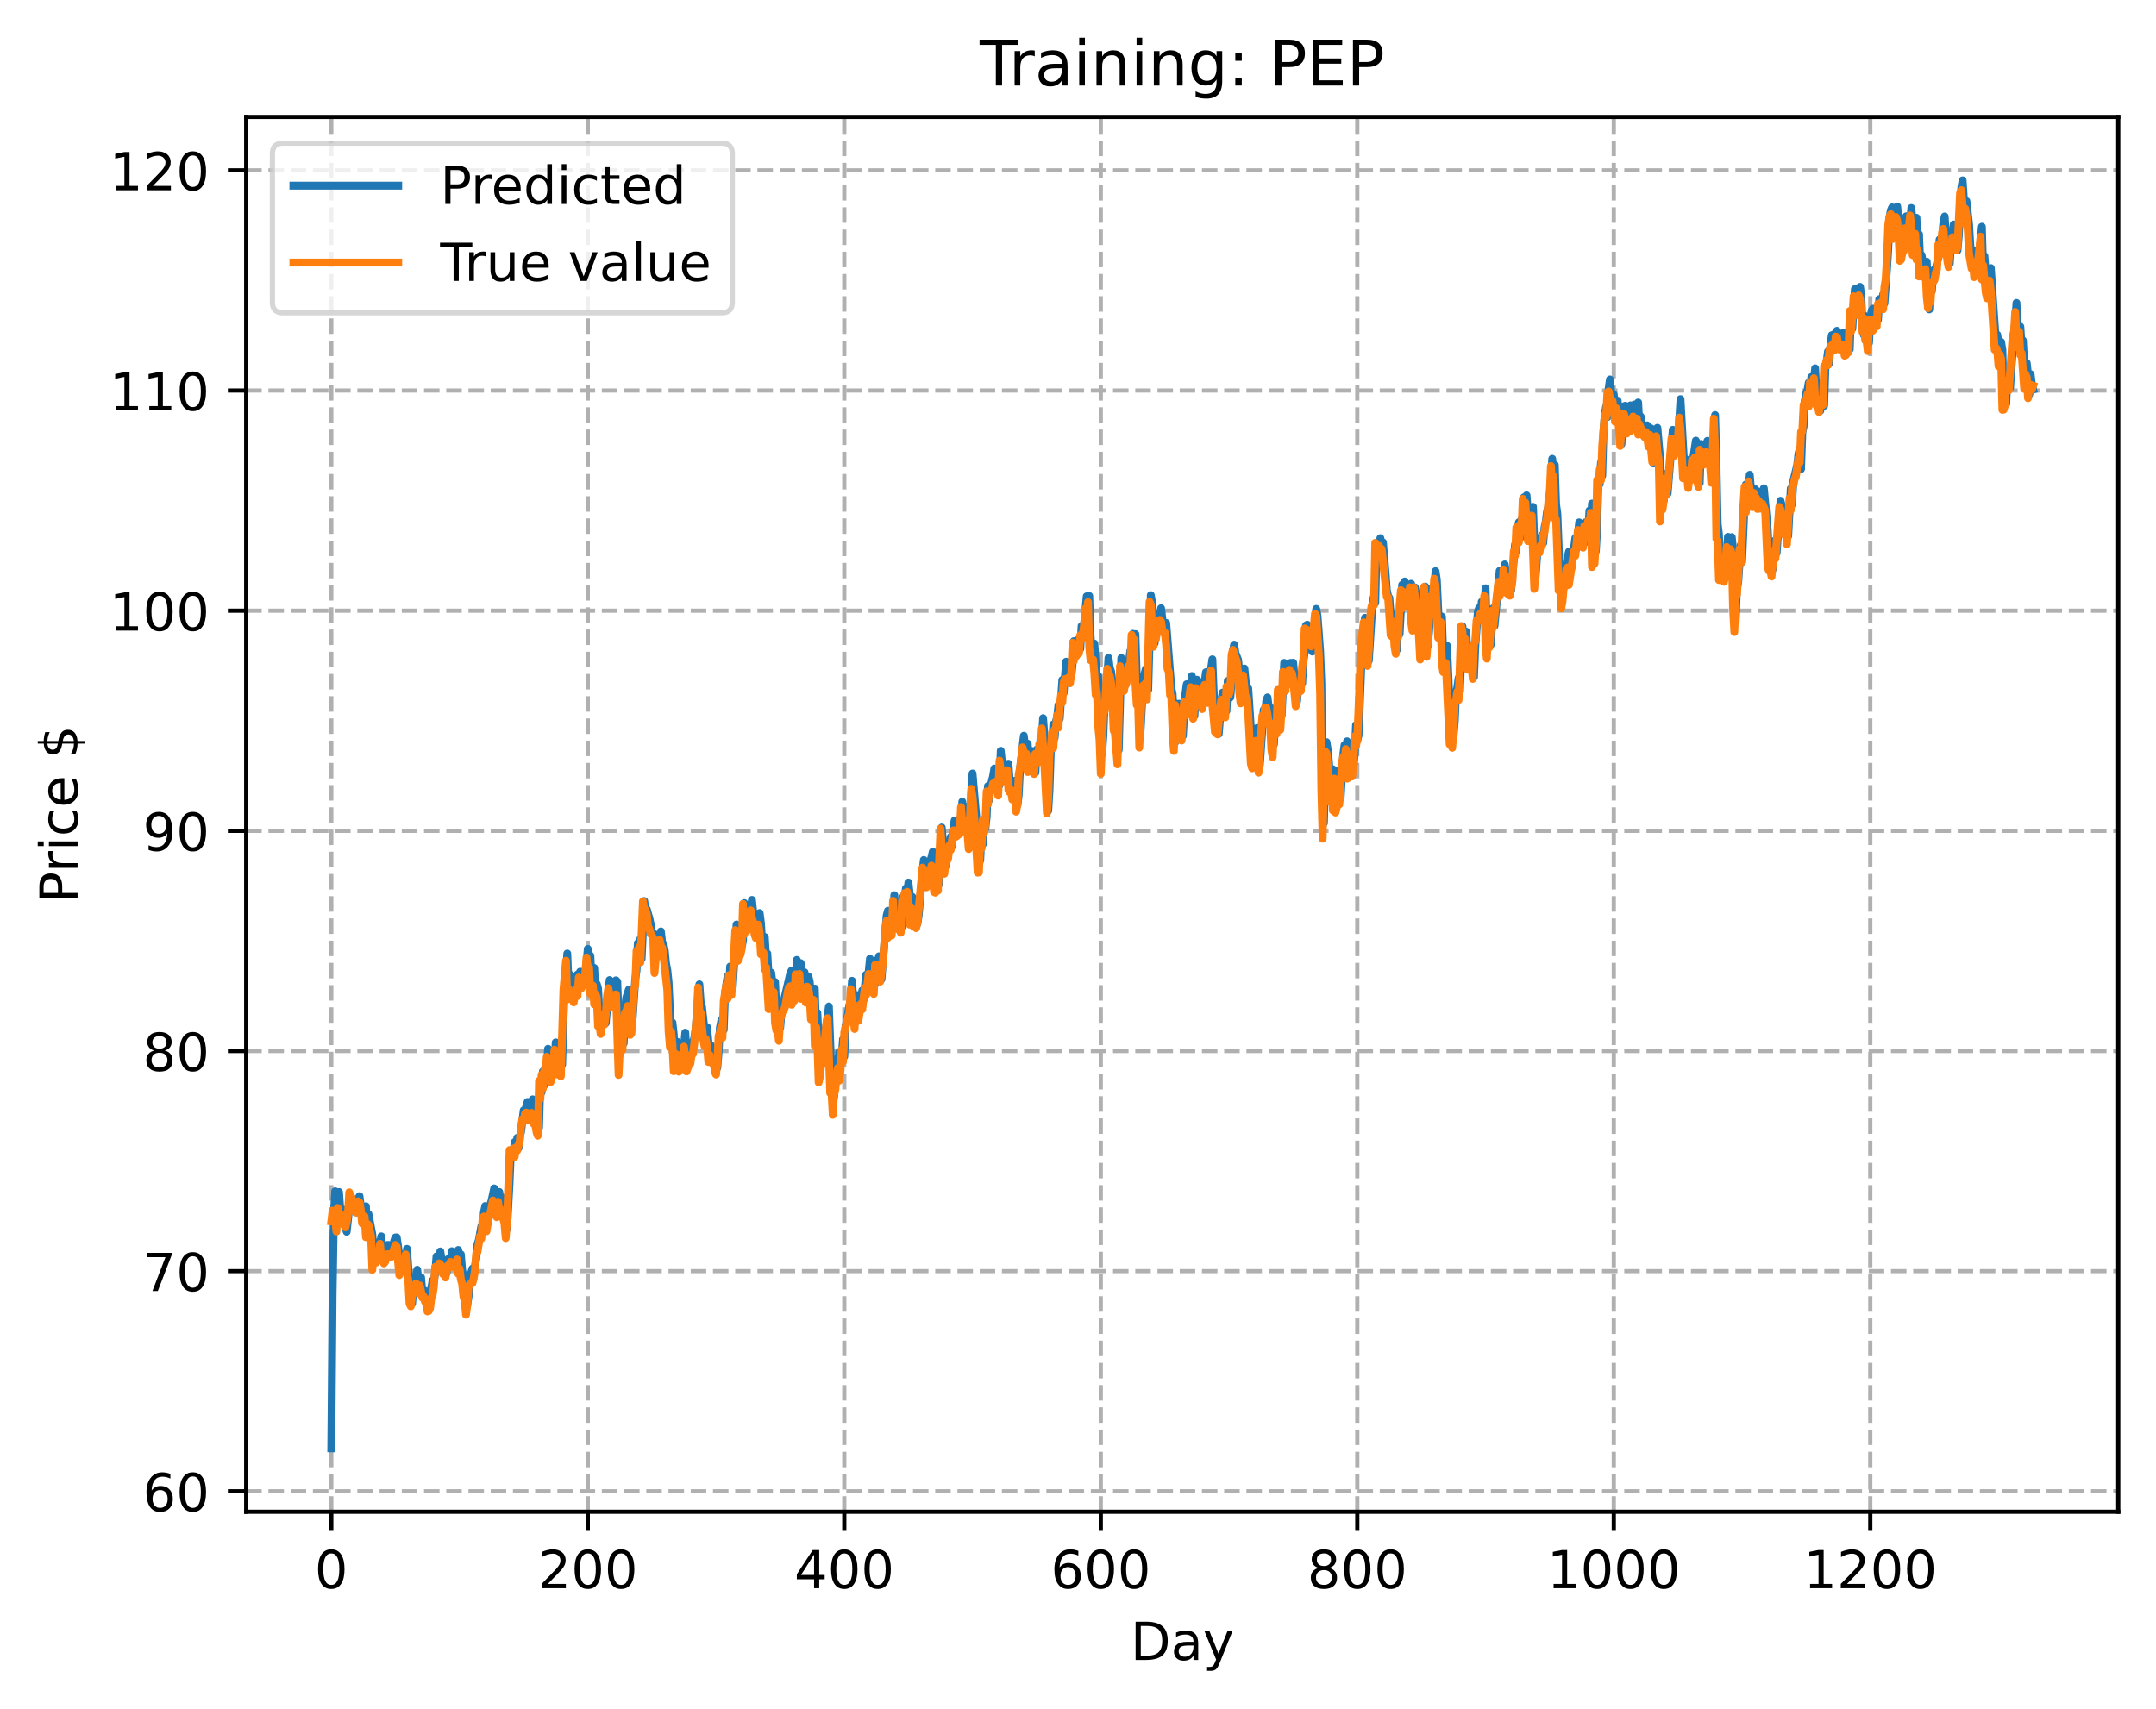 <?xml version="1.0" encoding="utf-8" standalone="no"?>
<!DOCTYPE svg PUBLIC "-//W3C//DTD SVG 1.1//EN"
  "http://www.w3.org/Graphics/SVG/1.1/DTD/svg11.dtd">
<!-- Created with matplotlib (https://matplotlib.org/) -->
<svg height="325.986pt" version="1.1" viewBox="0 0 411.286 325.986" width="411.286pt" xmlns="http://www.w3.org/2000/svg" xmlns:xlink="http://www.w3.org/1999/xlink">
 <defs>
  <style type="text/css">
*{stroke-linecap:butt;stroke-linejoin:round;}
  </style>
 </defs>
 <g id="figure_1">
  <g id="patch_1">
   <path d="M 0 325.986 
L 411.286 325.986 
L 411.286 0 
L 0 0 
z
" style="fill:#ffffff;"/>
  </g>
  <g id="axes_1">
   <g id="patch_2">
    <path d="M 46.966 288.43 
L 404.086 288.43 
L 404.086 22.318 
L 46.966 22.318 
z
" style="fill:#ffffff;"/>
   </g>
   <g id="matplotlib.axis_1">
    <g id="xtick_1">
     <g id="line2d_1">
      <path clip-path="url(#pc7155e19c8)" d="M 63.198 288.43 
L 63.198 22.318 
" style="fill:none;stroke:#b0b0b0;stroke-dasharray:2.96,1.28;stroke-dashoffset:0;stroke-width:0.8;"/>
     </g>
     <g id="line2d_2">
      <defs>
       <path d="M 0 0 
L 0 3.5 
" id="m48a0980cb3" style="stroke:#000000;stroke-width:0.8;"/>
      </defs>
      <g>
       <use style="stroke:#000000;stroke-width:0.8;" x="63.198" xlink:href="#m48a0980cb3" y="288.43"/>
      </g>
     </g>
     <g id="text_1">
      <!-- 0 -->
      <defs>
       <path d="M 31.781 66.406 
Q 24.172 66.406 20.328 58.906 
Q 16.5 51.422 16.5 36.375 
Q 16.5 21.391 20.328 13.891 
Q 24.172 6.391 31.781 6.391 
Q 39.453 6.391 43.281 13.891 
Q 47.125 21.391 47.125 36.375 
Q 47.125 51.422 43.281 58.906 
Q 39.453 66.406 31.781 66.406 
z
M 31.781 74.219 
Q 44.047 74.219 50.516 64.516 
Q 56.984 54.828 56.984 36.375 
Q 56.984 17.969 50.516 8.266 
Q 44.047 -1.422 31.781 -1.422 
Q 19.531 -1.422 13.062 8.266 
Q 6.594 17.969 6.594 36.375 
Q 6.594 54.828 13.062 64.516 
Q 19.531 74.219 31.781 74.219 
z
" id="DejaVuSans-48"/>
      </defs>
      <g transform="translate(60.017 303.029)scale(0.1 -0.1)">
       <use xlink:href="#DejaVuSans-48"/>
      </g>
     </g>
    </g>
    <g id="xtick_2">
     <g id="line2d_3">
      <path clip-path="url(#pc7155e19c8)" d="M 112.129 288.43 
L 112.129 22.318 
" style="fill:none;stroke:#b0b0b0;stroke-dasharray:2.96,1.28;stroke-dashoffset:0;stroke-width:0.8;"/>
     </g>
     <g id="line2d_4">
      <g>
       <use style="stroke:#000000;stroke-width:0.8;" x="112.129" xlink:href="#m48a0980cb3" y="288.43"/>
      </g>
     </g>
     <g id="text_2">
      <!-- 200 -->
      <defs>
       <path d="M 19.188 8.297 
L 53.609 8.297 
L 53.609 0 
L 7.328 0 
L 7.328 8.297 
Q 12.938 14.109 22.625 23.891 
Q 32.328 33.688 34.812 36.531 
Q 39.547 41.844 41.422 45.531 
Q 43.312 49.219 43.312 52.781 
Q 43.312 58.594 39.234 62.25 
Q 35.156 65.922 28.609 65.922 
Q 23.969 65.922 18.812 64.312 
Q 13.672 62.703 7.812 59.422 
L 7.812 69.391 
Q 13.766 71.781 18.938 73 
Q 24.125 74.219 28.422 74.219 
Q 39.75 74.219 46.484 68.547 
Q 53.219 62.891 53.219 53.422 
Q 53.219 48.922 51.531 44.891 
Q 49.859 40.875 45.406 35.406 
Q 44.188 33.984 37.641 27.219 
Q 31.109 20.453 19.188 8.297 
z
" id="DejaVuSans-50"/>
      </defs>
      <g transform="translate(102.585 303.029)scale(0.1 -0.1)">
       <use xlink:href="#DejaVuSans-50"/>
       <use x="63.623" xlink:href="#DejaVuSans-48"/>
       <use x="127.246" xlink:href="#DejaVuSans-48"/>
      </g>
     </g>
    </g>
    <g id="xtick_3">
     <g id="line2d_5">
      <path clip-path="url(#pc7155e19c8)" d="M 161.06 288.43 
L 161.06 22.318 
" style="fill:none;stroke:#b0b0b0;stroke-dasharray:2.96,1.28;stroke-dashoffset:0;stroke-width:0.8;"/>
     </g>
     <g id="line2d_6">
      <g>
       <use style="stroke:#000000;stroke-width:0.8;" x="161.06" xlink:href="#m48a0980cb3" y="288.43"/>
      </g>
     </g>
     <g id="text_3">
      <!-- 400 -->
      <defs>
       <path d="M 37.797 64.312 
L 12.891 25.391 
L 37.797 25.391 
z
M 35.203 72.906 
L 47.609 72.906 
L 47.609 25.391 
L 58.016 25.391 
L 58.016 17.188 
L 47.609 17.188 
L 47.609 0 
L 37.797 0 
L 37.797 17.188 
L 4.891 17.188 
L 4.891 26.703 
z
" id="DejaVuSans-52"/>
      </defs>
      <g transform="translate(151.516 303.029)scale(0.1 -0.1)">
       <use xlink:href="#DejaVuSans-52"/>
       <use x="63.623" xlink:href="#DejaVuSans-48"/>
       <use x="127.246" xlink:href="#DejaVuSans-48"/>
      </g>
     </g>
    </g>
    <g id="xtick_4">
     <g id="line2d_7">
      <path clip-path="url(#pc7155e19c8)" d="M 209.99 288.43 
L 209.99 22.318 
" style="fill:none;stroke:#b0b0b0;stroke-dasharray:2.96,1.28;stroke-dashoffset:0;stroke-width:0.8;"/>
     </g>
     <g id="line2d_8">
      <g>
       <use style="stroke:#000000;stroke-width:0.8;" x="209.99" xlink:href="#m48a0980cb3" y="288.43"/>
      </g>
     </g>
     <g id="text_4">
      <!-- 600 -->
      <defs>
       <path d="M 33.016 40.375 
Q 26.375 40.375 22.484 35.828 
Q 18.609 31.297 18.609 23.391 
Q 18.609 15.531 22.484 10.953 
Q 26.375 6.391 33.016 6.391 
Q 39.656 6.391 43.531 10.953 
Q 47.406 15.531 47.406 23.391 
Q 47.406 31.297 43.531 35.828 
Q 39.656 40.375 33.016 40.375 
z
M 52.594 71.297 
L 52.594 62.312 
Q 48.875 64.062 45.094 64.984 
Q 41.312 65.922 37.594 65.922 
Q 27.828 65.922 22.672 59.328 
Q 17.531 52.734 16.797 39.406 
Q 19.672 43.656 24.016 45.922 
Q 28.375 48.188 33.594 48.188 
Q 44.578 48.188 50.953 41.516 
Q 57.328 34.859 57.328 23.391 
Q 57.328 12.156 50.688 5.359 
Q 44.047 -1.422 33.016 -1.422 
Q 20.359 -1.422 13.672 8.266 
Q 6.984 17.969 6.984 36.375 
Q 6.984 53.656 15.188 63.938 
Q 23.391 74.219 37.203 74.219 
Q 40.922 74.219 44.703 73.484 
Q 48.484 72.75 52.594 71.297 
z
" id="DejaVuSans-54"/>
      </defs>
      <g transform="translate(200.446 303.029)scale(0.1 -0.1)">
       <use xlink:href="#DejaVuSans-54"/>
       <use x="63.623" xlink:href="#DejaVuSans-48"/>
       <use x="127.246" xlink:href="#DejaVuSans-48"/>
      </g>
     </g>
    </g>
    <g id="xtick_5">
     <g id="line2d_9">
      <path clip-path="url(#pc7155e19c8)" d="M 258.921 288.43 
L 258.921 22.318 
" style="fill:none;stroke:#b0b0b0;stroke-dasharray:2.96,1.28;stroke-dashoffset:0;stroke-width:0.8;"/>
     </g>
     <g id="line2d_10">
      <g>
       <use style="stroke:#000000;stroke-width:0.8;" x="258.921" xlink:href="#m48a0980cb3" y="288.43"/>
      </g>
     </g>
     <g id="text_5">
      <!-- 800 -->
      <defs>
       <path d="M 31.781 34.625 
Q 24.75 34.625 20.719 30.859 
Q 16.703 27.094 16.703 20.516 
Q 16.703 13.922 20.719 10.156 
Q 24.75 6.391 31.781 6.391 
Q 38.812 6.391 42.859 10.172 
Q 46.922 13.969 46.922 20.516 
Q 46.922 27.094 42.891 30.859 
Q 38.875 34.625 31.781 34.625 
z
M 21.922 38.812 
Q 15.578 40.375 12.031 44.719 
Q 8.5 49.078 8.5 55.328 
Q 8.5 64.062 14.719 69.141 
Q 20.953 74.219 31.781 74.219 
Q 42.672 74.219 48.875 69.141 
Q 55.078 64.062 55.078 55.328 
Q 55.078 49.078 51.531 44.719 
Q 48 40.375 41.703 38.812 
Q 48.828 37.156 52.797 32.312 
Q 56.781 27.484 56.781 20.516 
Q 56.781 9.906 50.312 4.234 
Q 43.844 -1.422 31.781 -1.422 
Q 19.734 -1.422 13.25 4.234 
Q 6.781 9.906 6.781 20.516 
Q 6.781 27.484 10.781 32.312 
Q 14.797 37.156 21.922 38.812 
z
M 18.312 54.391 
Q 18.312 48.734 21.844 45.562 
Q 25.391 42.391 31.781 42.391 
Q 38.141 42.391 41.719 45.562 
Q 45.312 48.734 45.312 54.391 
Q 45.312 60.062 41.719 63.234 
Q 38.141 66.406 31.781 66.406 
Q 25.391 66.406 21.844 63.234 
Q 18.312 60.062 18.312 54.391 
z
" id="DejaVuSans-56"/>
      </defs>
      <g transform="translate(249.377 303.029)scale(0.1 -0.1)">
       <use xlink:href="#DejaVuSans-56"/>
       <use x="63.623" xlink:href="#DejaVuSans-48"/>
       <use x="127.246" xlink:href="#DejaVuSans-48"/>
      </g>
     </g>
    </g>
    <g id="xtick_6">
     <g id="line2d_11">
      <path clip-path="url(#pc7155e19c8)" d="M 307.851 288.43 
L 307.851 22.318 
" style="fill:none;stroke:#b0b0b0;stroke-dasharray:2.96,1.28;stroke-dashoffset:0;stroke-width:0.8;"/>
     </g>
     <g id="line2d_12">
      <g>
       <use style="stroke:#000000;stroke-width:0.8;" x="307.851" xlink:href="#m48a0980cb3" y="288.43"/>
      </g>
     </g>
     <g id="text_6">
      <!-- 1000 -->
      <defs>
       <path d="M 12.406 8.297 
L 28.516 8.297 
L 28.516 63.922 
L 10.984 60.406 
L 10.984 69.391 
L 28.422 72.906 
L 38.281 72.906 
L 38.281 8.297 
L 54.391 8.297 
L 54.391 0 
L 12.406 0 
z
" id="DejaVuSans-49"/>
      </defs>
      <g transform="translate(295.126 303.029)scale(0.1 -0.1)">
       <use xlink:href="#DejaVuSans-49"/>
       <use x="63.623" xlink:href="#DejaVuSans-48"/>
       <use x="127.246" xlink:href="#DejaVuSans-48"/>
       <use x="190.869" xlink:href="#DejaVuSans-48"/>
      </g>
     </g>
    </g>
    <g id="xtick_7">
     <g id="line2d_13">
      <path clip-path="url(#pc7155e19c8)" d="M 356.782 288.43 
L 356.782 22.318 
" style="fill:none;stroke:#b0b0b0;stroke-dasharray:2.96,1.28;stroke-dashoffset:0;stroke-width:0.8;"/>
     </g>
     <g id="line2d_14">
      <g>
       <use style="stroke:#000000;stroke-width:0.8;" x="356.782" xlink:href="#m48a0980cb3" y="288.43"/>
      </g>
     </g>
     <g id="text_7">
      <!-- 1200 -->
      <g transform="translate(344.057 303.029)scale(0.1 -0.1)">
       <use xlink:href="#DejaVuSans-49"/>
       <use x="63.623" xlink:href="#DejaVuSans-50"/>
       <use x="127.246" xlink:href="#DejaVuSans-48"/>
       <use x="190.869" xlink:href="#DejaVuSans-48"/>
      </g>
     </g>
    </g>
    <g id="text_8">
     <!-- Day -->
     <defs>
      <path d="M 19.672 64.797 
L 19.672 8.109 
L 31.594 8.109 
Q 46.688 8.109 53.688 14.938 
Q 60.688 21.781 60.688 36.531 
Q 60.688 51.172 53.688 57.984 
Q 46.688 64.797 31.594 64.797 
z
M 9.812 72.906 
L 30.078 72.906 
Q 51.266 72.906 61.172 64.094 
Q 71.094 55.281 71.094 36.531 
Q 71.094 17.672 61.125 8.828 
Q 51.172 0 30.078 0 
L 9.812 0 
z
" id="DejaVuSans-68"/>
      <path d="M 34.281 27.484 
Q 23.391 27.484 19.188 25 
Q 14.984 22.516 14.984 16.5 
Q 14.984 11.719 18.141 8.906 
Q 21.297 6.109 26.703 6.109 
Q 34.188 6.109 38.703 11.406 
Q 43.219 16.703 43.219 25.484 
L 43.219 27.484 
z
M 52.203 31.203 
L 52.203 0 
L 43.219 0 
L 43.219 8.297 
Q 40.141 3.328 35.547 0.953 
Q 30.953 -1.422 24.312 -1.422 
Q 15.922 -1.422 10.953 3.297 
Q 6 8.016 6 15.922 
Q 6 25.141 12.172 29.828 
Q 18.359 34.516 30.609 34.516 
L 43.219 34.516 
L 43.219 35.406 
Q 43.219 41.609 39.141 45 
Q 35.062 48.391 27.688 48.391 
Q 23 48.391 18.547 47.266 
Q 14.109 46.141 10.016 43.891 
L 10.016 52.203 
Q 14.938 54.109 19.578 55.047 
Q 24.219 56 28.609 56 
Q 40.484 56 46.344 49.844 
Q 52.203 43.703 52.203 31.203 
z
" id="DejaVuSans-97"/>
      <path d="M 32.172 -5.078 
Q 28.375 -14.844 24.75 -17.812 
Q 21.141 -20.797 15.094 -20.797 
L 7.906 -20.797 
L 7.906 -13.281 
L 13.188 -13.281 
Q 16.891 -13.281 18.938 -11.516 
Q 21 -9.766 23.484 -3.219 
L 25.094 0.875 
L 2.984 54.688 
L 12.5 54.688 
L 29.594 11.922 
L 46.688 54.688 
L 56.203 54.688 
z
" id="DejaVuSans-121"/>
     </defs>
     <g transform="translate(215.652 316.707)scale(0.1 -0.1)">
      <use xlink:href="#DejaVuSans-68"/>
      <use x="77.002" xlink:href="#DejaVuSans-97"/>
      <use x="138.281" xlink:href="#DejaVuSans-121"/>
     </g>
    </g>
   </g>
   <g id="matplotlib.axis_2">
    <g id="ytick_1">
     <g id="line2d_15">
      <path clip-path="url(#pc7155e19c8)" d="M 46.966 284.532 
L 404.086 284.532 
" style="fill:none;stroke:#b0b0b0;stroke-dasharray:2.96,1.28;stroke-dashoffset:0;stroke-width:0.8;"/>
     </g>
     <g id="line2d_16">
      <defs>
       <path d="M 0 0 
L -3.5 0 
" id="md1e1d55d6a" style="stroke:#000000;stroke-width:0.8;"/>
      </defs>
      <g>
       <use style="stroke:#000000;stroke-width:0.8;" x="46.966" xlink:href="#md1e1d55d6a" y="284.532"/>
      </g>
     </g>
     <g id="text_9">
      <!-- 60 -->
      <g transform="translate(27.241 288.332)scale(0.1 -0.1)">
       <use xlink:href="#DejaVuSans-54"/>
       <use x="63.623" xlink:href="#DejaVuSans-48"/>
      </g>
     </g>
    </g>
    <g id="ytick_2">
     <g id="line2d_17">
      <path clip-path="url(#pc7155e19c8)" d="M 46.966 242.527 
L 404.086 242.527 
" style="fill:none;stroke:#b0b0b0;stroke-dasharray:2.96,1.28;stroke-dashoffset:0;stroke-width:0.8;"/>
     </g>
     <g id="line2d_18">
      <g>
       <use style="stroke:#000000;stroke-width:0.8;" x="46.966" xlink:href="#md1e1d55d6a" y="242.527"/>
      </g>
     </g>
     <g id="text_10">
      <!-- 70 -->
      <defs>
       <path d="M 8.203 72.906 
L 55.078 72.906 
L 55.078 68.703 
L 28.609 0 
L 18.312 0 
L 43.219 64.594 
L 8.203 64.594 
z
" id="DejaVuSans-55"/>
      </defs>
      <g transform="translate(27.241 246.326)scale(0.1 -0.1)">
       <use xlink:href="#DejaVuSans-55"/>
       <use x="63.623" xlink:href="#DejaVuSans-48"/>
      </g>
     </g>
    </g>
    <g id="ytick_3">
     <g id="line2d_19">
      <path clip-path="url(#pc7155e19c8)" d="M 46.966 200.522 
L 404.086 200.522 
" style="fill:none;stroke:#b0b0b0;stroke-dasharray:2.96,1.28;stroke-dashoffset:0;stroke-width:0.8;"/>
     </g>
     <g id="line2d_20">
      <g>
       <use style="stroke:#000000;stroke-width:0.8;" x="46.966" xlink:href="#md1e1d55d6a" y="200.522"/>
      </g>
     </g>
     <g id="text_11">
      <!-- 80 -->
      <g transform="translate(27.241 204.321)scale(0.1 -0.1)">
       <use xlink:href="#DejaVuSans-56"/>
       <use x="63.623" xlink:href="#DejaVuSans-48"/>
      </g>
     </g>
    </g>
    <g id="ytick_4">
     <g id="line2d_21">
      <path clip-path="url(#pc7155e19c8)" d="M 46.966 158.517 
L 404.086 158.517 
" style="fill:none;stroke:#b0b0b0;stroke-dasharray:2.96,1.28;stroke-dashoffset:0;stroke-width:0.8;"/>
     </g>
     <g id="line2d_22">
      <g>
       <use style="stroke:#000000;stroke-width:0.8;" x="46.966" xlink:href="#md1e1d55d6a" y="158.517"/>
      </g>
     </g>
     <g id="text_12">
      <!-- 90 -->
      <defs>
       <path d="M 10.984 1.516 
L 10.984 10.5 
Q 14.703 8.734 18.5 7.812 
Q 22.312 6.891 25.984 6.891 
Q 35.75 6.891 40.891 13.453 
Q 46.047 20.016 46.781 33.406 
Q 43.953 29.203 39.594 26.953 
Q 35.25 24.703 29.984 24.703 
Q 19.047 24.703 12.672 31.312 
Q 6.297 37.938 6.297 49.422 
Q 6.297 60.641 12.938 67.422 
Q 19.578 74.219 30.609 74.219 
Q 43.266 74.219 49.922 64.516 
Q 56.594 54.828 56.594 36.375 
Q 56.594 19.141 48.406 8.859 
Q 40.234 -1.422 26.422 -1.422 
Q 22.703 -1.422 18.891 -0.688 
Q 15.094 0.047 10.984 1.516 
z
M 30.609 32.422 
Q 37.25 32.422 41.125 36.953 
Q 45.016 41.5 45.016 49.422 
Q 45.016 57.281 41.125 61.844 
Q 37.25 66.406 30.609 66.406 
Q 23.969 66.406 20.094 61.844 
Q 16.219 57.281 16.219 49.422 
Q 16.219 41.5 20.094 36.953 
Q 23.969 32.422 30.609 32.422 
z
" id="DejaVuSans-57"/>
      </defs>
      <g transform="translate(27.241 162.316)scale(0.1 -0.1)">
       <use xlink:href="#DejaVuSans-57"/>
       <use x="63.623" xlink:href="#DejaVuSans-48"/>
      </g>
     </g>
    </g>
    <g id="ytick_5">
     <g id="line2d_23">
      <path clip-path="url(#pc7155e19c8)" d="M 46.966 116.511 
L 404.086 116.511 
" style="fill:none;stroke:#b0b0b0;stroke-dasharray:2.96,1.28;stroke-dashoffset:0;stroke-width:0.8;"/>
     </g>
     <g id="line2d_24">
      <g>
       <use style="stroke:#000000;stroke-width:0.8;" x="46.966" xlink:href="#md1e1d55d6a" y="116.511"/>
      </g>
     </g>
     <g id="text_13">
      <!-- 100 -->
      <g transform="translate(20.878 120.311)scale(0.1 -0.1)">
       <use xlink:href="#DejaVuSans-49"/>
       <use x="63.623" xlink:href="#DejaVuSans-48"/>
       <use x="127.246" xlink:href="#DejaVuSans-48"/>
      </g>
     </g>
    </g>
    <g id="ytick_6">
     <g id="line2d_25">
      <path clip-path="url(#pc7155e19c8)" d="M 46.966 74.506 
L 404.086 74.506 
" style="fill:none;stroke:#b0b0b0;stroke-dasharray:2.96,1.28;stroke-dashoffset:0;stroke-width:0.8;"/>
     </g>
     <g id="line2d_26">
      <g>
       <use style="stroke:#000000;stroke-width:0.8;" x="46.966" xlink:href="#md1e1d55d6a" y="74.506"/>
      </g>
     </g>
     <g id="text_14">
      <!-- 110 -->
      <g transform="translate(20.878 78.305)scale(0.1 -0.1)">
       <use xlink:href="#DejaVuSans-49"/>
       <use x="63.623" xlink:href="#DejaVuSans-49"/>
       <use x="127.246" xlink:href="#DejaVuSans-48"/>
      </g>
     </g>
    </g>
    <g id="ytick_7">
     <g id="line2d_27">
      <path clip-path="url(#pc7155e19c8)" d="M 46.966 32.501 
L 404.086 32.501 
" style="fill:none;stroke:#b0b0b0;stroke-dasharray:2.96,1.28;stroke-dashoffset:0;stroke-width:0.8;"/>
     </g>
     <g id="line2d_28">
      <g>
       <use style="stroke:#000000;stroke-width:0.8;" x="46.966" xlink:href="#md1e1d55d6a" y="32.501"/>
      </g>
     </g>
     <g id="text_15">
      <!-- 120 -->
      <g transform="translate(20.878 36.3)scale(0.1 -0.1)">
       <use xlink:href="#DejaVuSans-49"/>
       <use x="63.623" xlink:href="#DejaVuSans-50"/>
       <use x="127.246" xlink:href="#DejaVuSans-48"/>
      </g>
     </g>
    </g>
    <g id="text_16">
     <!-- Price $ -->
     <defs>
      <path d="M 19.672 64.797 
L 19.672 37.406 
L 32.078 37.406 
Q 38.969 37.406 42.719 40.969 
Q 46.484 44.531 46.484 51.125 
Q 46.484 57.672 42.719 61.234 
Q 38.969 64.797 32.078 64.797 
z
M 9.812 72.906 
L 32.078 72.906 
Q 44.344 72.906 50.609 67.359 
Q 56.891 61.812 56.891 51.125 
Q 56.891 40.328 50.609 34.812 
Q 44.344 29.297 32.078 29.297 
L 19.672 29.297 
L 19.672 0 
L 9.812 0 
z
" id="DejaVuSans-80"/>
      <path d="M 41.109 46.297 
Q 39.594 47.172 37.812 47.578 
Q 36.031 48 33.891 48 
Q 26.266 48 22.188 43.047 
Q 18.109 38.094 18.109 28.812 
L 18.109 0 
L 9.078 0 
L 9.078 54.688 
L 18.109 54.688 
L 18.109 46.188 
Q 20.953 51.172 25.484 53.578 
Q 30.031 56 36.531 56 
Q 37.453 56 38.578 55.875 
Q 39.703 55.766 41.062 55.516 
z
" id="DejaVuSans-114"/>
      <path d="M 9.422 54.688 
L 18.406 54.688 
L 18.406 0 
L 9.422 0 
z
M 9.422 75.984 
L 18.406 75.984 
L 18.406 64.594 
L 9.422 64.594 
z
" id="DejaVuSans-105"/>
      <path d="M 48.781 52.594 
L 48.781 44.188 
Q 44.969 46.297 41.141 47.344 
Q 37.312 48.391 33.406 48.391 
Q 24.656 48.391 19.812 42.844 
Q 14.984 37.312 14.984 27.297 
Q 14.984 17.281 19.812 11.734 
Q 24.656 6.203 33.406 6.203 
Q 37.312 6.203 41.141 7.25 
Q 44.969 8.297 48.781 10.406 
L 48.781 2.094 
Q 45.016 0.344 40.984 -0.531 
Q 36.969 -1.422 32.422 -1.422 
Q 20.062 -1.422 12.781 6.344 
Q 5.516 14.109 5.516 27.297 
Q 5.516 40.672 12.859 48.328 
Q 20.219 56 33.016 56 
Q 37.156 56 41.109 55.141 
Q 45.062 54.297 48.781 52.594 
z
" id="DejaVuSans-99"/>
      <path d="M 56.203 29.594 
L 56.203 25.203 
L 14.891 25.203 
Q 15.484 15.922 20.484 11.062 
Q 25.484 6.203 34.422 6.203 
Q 39.594 6.203 44.453 7.469 
Q 49.312 8.734 54.109 11.281 
L 54.109 2.781 
Q 49.266 0.734 44.188 -0.344 
Q 39.109 -1.422 33.891 -1.422 
Q 20.797 -1.422 13.156 6.188 
Q 5.516 13.812 5.516 26.812 
Q 5.516 40.234 12.766 48.109 
Q 20.016 56 32.328 56 
Q 43.359 56 49.781 48.891 
Q 56.203 41.797 56.203 29.594 
z
M 47.219 32.234 
Q 47.125 39.594 43.094 43.984 
Q 39.062 48.391 32.422 48.391 
Q 24.906 48.391 20.391 44.141 
Q 15.875 39.891 15.188 32.172 
z
" id="DejaVuSans-101"/>
      <path id="DejaVuSans-32"/>
      <path d="M 33.797 -14.703 
L 28.906 -14.703 
L 28.859 0 
Q 23.734 0.094 18.609 1.188 
Q 13.484 2.297 8.297 4.5 
L 8.297 13.281 
Q 13.281 10.156 18.375 8.562 
Q 23.484 6.984 28.906 6.938 
L 28.906 29.203 
Q 18.109 30.953 13.203 35.156 
Q 8.297 39.359 8.297 46.688 
Q 8.297 54.641 13.625 59.219 
Q 18.953 63.812 28.906 64.5 
L 28.906 75.984 
L 33.797 75.984 
L 33.797 64.656 
Q 38.328 64.453 42.578 63.688 
Q 46.828 62.938 50.875 61.625 
L 50.875 53.078 
Q 46.828 55.125 42.547 56.25 
Q 38.281 57.375 33.797 57.562 
L 33.797 36.719 
Q 44.875 35.016 50.094 30.609 
Q 55.328 26.219 55.328 18.609 
Q 55.328 10.359 49.781 5.594 
Q 44.234 0.828 33.797 0.094 
z
M 28.906 37.594 
L 28.906 57.625 
Q 23.25 56.984 20.266 54.391 
Q 17.281 51.812 17.281 47.516 
Q 17.281 43.312 20.031 40.969 
Q 22.797 38.625 28.906 37.594 
z
M 33.797 28.219 
L 33.797 7.078 
Q 39.984 7.906 43.141 10.594 
Q 46.297 13.281 46.297 17.672 
Q 46.297 21.969 43.281 24.5 
Q 40.281 27.047 33.797 28.219 
z
" id="DejaVuSans-36"/>
     </defs>
     <g transform="translate(14.798 172.342)rotate(-90)scale(0.1 -0.1)">
      <use xlink:href="#DejaVuSans-80"/>
      <use x="58.553" xlink:href="#DejaVuSans-114"/>
      <use x="99.666" xlink:href="#DejaVuSans-105"/>
      <use x="127.449" xlink:href="#DejaVuSans-99"/>
      <use x="182.43" xlink:href="#DejaVuSans-101"/>
      <use x="243.953" xlink:href="#DejaVuSans-32"/>
      <use x="275.74" xlink:href="#DejaVuSans-36"/>
     </g>
    </g>
   </g>
   <g id="line2d_29">
    <path clip-path="url(#pc7155e19c8)" d="M 63.198 276.334 
L 63.443 246.983 
L 63.688 231.675 
L 63.932 227.292 
L 64.177 228.424 
L 64.422 231.189 
L 64.666 227.426 
L 64.911 230.769 
L 65.156 232.478 
L 65.4 230.783 
L 65.645 233.498 
L 66.134 235.009 
L 66.868 228.054 
L 68.091 231.307 
L 68.336 228.648 
L 68.581 228.217 
L 68.825 230.256 
L 69.07 230.935 
L 69.315 232.793 
L 69.559 230.475 
L 69.804 230.156 
L 70.049 234.997 
L 70.293 231.654 
L 71.027 235.55 
L 71.272 240.223 
L 71.517 236.979 
L 71.761 239.269 
L 72.006 240.122 
L 72.495 237.291 
L 72.74 235.891 
L 72.984 239.138 
L 73.229 238.003 
L 73.474 239.841 
L 73.718 237.959 
L 73.963 237.522 
L 74.208 237.542 
L 74.452 239.188 
L 74.697 239.713 
L 75.186 236.782 
L 75.431 236.1 
L 75.676 236.08 
L 75.92 237.675 
L 76.41 241.604 
L 76.654 240.08 
L 76.899 239.403 
L 77.144 240.926 
L 77.388 241.68 
L 77.633 238.273 
L 78.367 248.527 
L 78.611 248.728 
L 78.856 245.907 
L 79.101 245.888 
L 79.59 242.267 
L 80.079 246.486 
L 80.324 243.715 
L 80.569 246.613 
L 80.813 247.157 
L 81.058 246.287 
L 81.303 247.828 
L 81.547 247.887 
L 81.792 248.271 
L 82.526 244.305 
L 82.771 244.304 
L 83.015 242.9 
L 83.26 239.718 
L 83.505 241.669 
L 83.749 239.75 
L 83.994 238.771 
L 84.483 241.831 
L 84.972 243.075 
L 85.217 242.836 
L 85.462 240.26 
L 85.706 240.043 
L 85.951 240.635 
L 86.196 238.718 
L 86.44 239.904 
L 86.685 240.384 
L 86.93 241.721 
L 87.419 238.494 
L 87.664 240.299 
L 87.908 239.316 
L 88.153 242.26 
L 88.398 243.511 
L 88.642 245.847 
L 88.887 247.015 
L 89.132 248.966 
L 89.376 247.406 
L 89.621 243.646 
L 90.11 242.058 
L 90.355 243.211 
L 90.844 240.117 
L 91.089 237.347 
L 91.333 236.622 
L 91.823 233.949 
L 92.067 235.152 
L 92.312 231.275 
L 92.557 230.109 
L 93.046 233.422 
L 93.291 230.652 
L 93.78 229.011 
L 94.269 226.742 
L 94.514 228.674 
L 95.003 230.842 
L 95.248 227.417 
L 95.493 229.455 
L 95.737 228.449 
L 95.982 230.264 
L 96.471 231.858 
L 96.716 234.476 
L 97.205 225.666 
L 97.45 219.653 
L 97.939 220.101 
L 98.184 217.901 
L 98.428 219.414 
L 98.673 217.089 
L 98.918 219.038 
L 99.162 216.952 
L 99.407 215.885 
L 99.896 211.839 
L 100.141 213.078 
L 100.386 211.044 
L 100.63 210.251 
L 100.875 212.553 
L 101.12 210.952 
L 101.364 210.519 
L 101.609 209.749 
L 102.098 213.257 
L 102.343 213.443 
L 102.832 215.132 
L 103.077 206.198 
L 103.321 208.404 
L 103.566 204.408 
L 103.811 207.069 
L 104.055 203.418 
L 104.3 204.142 
L 104.545 200.102 
L 104.789 203.134 
L 105.034 201.553 
L 105.279 205.571 
L 105.523 201.918 
L 105.768 203.184 
L 106.013 198.879 
L 106.257 199.772 
L 106.502 199.81 
L 106.747 203.291 
L 106.991 199.284 
L 107.236 203.127 
L 107.725 186.961 
L 107.97 185.636 
L 108.215 181.926 
L 108.459 187.955 
L 108.704 185.913 
L 108.948 188.314 
L 109.193 187.01 
L 109.682 190.195 
L 109.927 187.368 
L 110.172 185.922 
L 110.416 188.572 
L 110.661 185.398 
L 110.906 186.253 
L 111.15 187.554 
L 111.395 185.469 
L 111.64 185.517 
L 111.884 183.798 
L 112.129 181.046 
L 112.374 183.212 
L 112.618 182.329 
L 112.863 187.055 
L 113.108 186.385 
L 113.352 184.677 
L 113.597 189.581 
L 113.842 187.747 
L 114.086 188.584 
L 114.331 193.113 
L 114.575 192.24 
L 114.82 194.779 
L 115.309 191.992 
L 115.554 195.199 
L 116.288 186.991 
L 116.533 189.407 
L 117.022 191.258 
L 117.511 187.04 
L 117.756 187.3 
L 118.245 201.181 
L 118.49 197.151 
L 118.979 199.057 
L 119.224 193.085 
L 119.469 190.346 
L 119.958 188.823 
L 120.447 195.482 
L 120.692 194.257 
L 121.181 186.856 
L 121.426 185.23 
L 121.67 179.948 
L 121.915 181.965 
L 122.16 179.105 
L 122.404 182.926 
L 122.894 171.914 
L 123.138 173.602 
L 123.383 173.477 
L 123.872 175.184 
L 124.117 176.321 
L 124.362 178.203 
L 124.606 178.503 
L 124.851 178.23 
L 125.096 182.814 
L 125.34 180.267 
L 125.585 180.43 
L 125.83 179.928 
L 126.074 177.707 
L 126.319 179.859 
L 126.563 180.117 
L 126.808 181.358 
L 127.053 183.826 
L 127.297 185.074 
L 127.542 187.397 
L 128.031 197.84 
L 128.276 195.102 
L 128.521 197.312 
L 128.765 201.903 
L 129.01 200.79 
L 129.255 198.797 
L 129.499 200.509 
L 129.744 203.484 
L 129.989 201.286 
L 130.233 202.266 
L 130.723 197.024 
L 130.967 201.053 
L 131.212 202.925 
L 131.701 200.814 
L 131.946 200.213 
L 132.191 198.759 
L 132.435 198.15 
L 132.68 196.485 
L 133.414 187.804 
L 133.658 191.229 
L 133.903 191.983 
L 134.392 196.474 
L 134.637 197.706 
L 134.882 195.965 
L 135.371 201.278 
L 135.616 199.448 
L 135.86 201.744 
L 136.105 202.029 
L 136.35 200.045 
L 136.594 202.98 
L 136.839 203.717 
L 137.084 200.683 
L 137.328 196.082 
L 137.573 194.865 
L 137.818 194.303 
L 138.062 196.488 
L 138.307 189.503 
L 138.796 186.221 
L 139.041 188.985 
L 139.285 184.406 
L 139.775 188.387 
L 140.509 176.384 
L 140.998 181.701 
L 141.243 179.387 
L 141.487 180.709 
L 141.732 179.495 
L 141.977 172.297 
L 142.221 176.528 
L 142.466 174.816 
L 142.711 176.747 
L 143.445 171.698 
L 143.689 174.043 
L 143.934 175.239 
L 144.178 177.246 
L 144.423 177.661 
L 144.668 174.545 
L 144.912 174.2 
L 145.157 176.104 
L 145.402 179.844 
L 145.891 178.775 
L 146.136 182.726 
L 146.38 181.926 
L 146.87 190.692 
L 147.114 185.581 
L 147.604 189.469 
L 147.848 187.364 
L 148.093 192.443 
L 148.338 194.276 
L 148.582 193.502 
L 148.827 196.118 
L 149.072 193.133 
L 149.561 190.793 
L 150.784 185.579 
L 151.029 185.154 
L 151.273 189.214 
L 151.518 187.743 
L 151.763 187.359 
L 152.007 183.148 
L 152.497 187.19 
L 152.741 183.759 
L 152.986 188.292 
L 153.475 185.505 
L 153.965 189.549 
L 154.209 186.306 
L 154.454 187.225 
L 154.943 192.475 
L 155.188 189.738 
L 155.433 188.611 
L 155.677 196.29 
L 155.922 193.249 
L 156.411 203.204 
L 156.656 202.073 
L 156.9 199.959 
L 157.145 201.09 
L 157.39 197.497 
L 158.124 192.03 
L 158.613 205.344 
L 158.858 204.394 
L 159.102 209.272 
L 159.347 205.6 
L 159.592 204.486 
L 160.081 200.734 
L 160.326 203.254 
L 160.57 201.584 
L 160.815 198.288 
L 161.06 201.574 
L 161.304 195.736 
L 161.549 194.71 
L 162.038 191.717 
L 162.283 190.896 
L 162.527 187.13 
L 162.772 190.482 
L 163.017 191.493 
L 163.261 194.244 
L 163.506 189.866 
L 163.995 193.013 
L 164.485 188.996 
L 164.729 190.785 
L 165.219 185.984 
L 165.463 187.909 
L 165.953 182.916 
L 166.197 186.857 
L 166.442 188.159 
L 166.687 185.817 
L 166.931 187.826 
L 167.176 183.248 
L 167.421 184.766 
L 167.665 182.46 
L 167.91 183.888 
L 168.154 186.834 
L 169.133 174.708 
L 169.378 173.774 
L 169.622 176.924 
L 169.867 175.099 
L 170.112 174.475 
L 170.356 176.624 
L 170.601 170.801 
L 170.846 174.005 
L 171.09 173.284 
L 171.335 175.744 
L 171.58 176.303 
L 171.824 174.495 
L 172.069 176.8 
L 172.314 171.067 
L 172.558 171.974 
L 172.803 169.506 
L 173.048 170.213 
L 173.292 168.379 
L 173.537 170.571 
L 173.782 174.227 
L 174.026 171.115 
L 174.271 174.513 
L 174.515 176.31 
L 174.76 173.922 
L 175.005 176.255 
L 175.249 174.673 
L 175.983 166.364 
L 176.228 164.078 
L 176.473 166.318 
L 176.717 164.452 
L 176.962 167.705 
L 177.207 165.448 
L 177.941 162.507 
L 178.43 168.98 
L 178.675 169.678 
L 178.919 167.287 
L 179.164 168.664 
L 179.653 157.875 
L 180.142 163.796 
L 180.387 165.298 
L 180.632 162.905 
L 181.121 161.303 
L 181.366 159.672 
L 181.61 161.476 
L 181.855 158.057 
L 182.1 156.54 
L 182.344 158.583 
L 182.589 159.035 
L 182.834 157.105 
L 183.078 156.196 
L 183.323 158.438 
L 183.568 152.958 
L 183.812 155.969 
L 184.057 153.868 
L 184.302 156.806 
L 184.546 155.736 
L 184.791 157.869 
L 185.036 161.047 
L 185.28 151.608 
L 185.525 147.58 
L 186.259 156.158 
L 186.748 164.845 
L 186.993 164.077 
L 187.237 158.647 
L 187.482 161.074 
L 187.727 156.558 
L 187.971 158.088 
L 188.216 155.876 
L 188.461 149.982 
L 188.705 152.616 
L 188.95 150.058 
L 189.439 148.092 
L 189.684 146.639 
L 189.929 148.842 
L 190.173 146.784 
L 190.418 147.945 
L 190.663 149.818 
L 190.907 143.252 
L 191.397 147.837 
L 191.641 145.708 
L 191.886 147.372 
L 192.13 147.499 
L 192.375 145.718 
L 192.62 149.062 
L 192.864 150.256 
L 193.109 149.068 
L 193.354 151.519 
L 193.598 148.962 
L 193.843 150.613 
L 194.088 153.625 
L 194.332 151.671 
L 194.577 146.791 
L 195.311 140.373 
L 195.8 144.842 
L 196.045 141.894 
L 196.29 145.438 
L 196.534 143.248 
L 196.779 143.259 
L 197.513 147.407 
L 197.758 143.024 
L 198.247 145.315 
L 198.491 140.793 
L 198.736 141.087 
L 198.981 137.022 
L 199.47 143.472 
L 199.959 154.703 
L 200.204 150.89 
L 200.449 143.32 
L 200.693 142.128 
L 200.938 138.209 
L 201.183 140.793 
L 201.427 137.665 
L 201.672 136.746 
L 201.917 134.513 
L 202.161 137.126 
L 202.651 129.733 
L 202.895 132.268 
L 203.385 126.248 
L 203.874 129.923 
L 204.118 128.164 
L 204.363 129.22 
L 204.608 126.673 
L 204.852 122.332 
L 205.097 125.358 
L 205.342 122.895 
L 205.586 124.31 
L 205.831 121.855 
L 206.076 123.815 
L 206.32 119.445 
L 206.565 120.734 
L 206.81 119.107 
L 207.299 113.772 
L 207.544 117.749 
L 207.788 113.703 
L 208.033 121.255 
L 208.278 124.528 
L 208.767 122.795 
L 209.256 130.494 
L 209.501 128.974 
L 209.746 135.169 
L 209.99 138.21 
L 210.235 143.88 
L 210.479 140.388 
L 210.724 134.126 
L 210.969 132.858 
L 211.458 125.515 
L 211.703 127.424 
L 211.947 128.075 
L 212.192 129.933 
L 212.437 132.877 
L 212.681 137.587 
L 212.926 138.727 
L 213.415 143.086 
L 213.905 125.541 
L 214.394 130.719 
L 214.639 130.765 
L 214.883 129.736 
L 215.617 124.201 
L 215.862 126.391 
L 216.106 120.923 
L 216.351 122.666 
L 216.596 120.983 
L 216.84 129.12 
L 217.085 131.927 
L 217.33 130.677 
L 217.574 139.502 
L 218.064 130.559 
L 218.308 128.655 
L 218.553 127.727 
L 218.798 127.337 
L 219.042 131.588 
L 219.532 113.553 
L 219.776 114.983 
L 220.266 122.719 
L 220.51 118.411 
L 220.755 120.752 
L 221 119.489 
L 221.244 117.185 
L 221.489 116.051 
L 221.978 120.042 
L 222.223 120.111 
L 222.467 118.853 
L 223.446 131.276 
L 223.691 132.349 
L 224.18 141.645 
L 224.425 134.261 
L 224.669 139.067 
L 224.914 134.259 
L 225.159 139.343 
L 225.403 138.226 
L 225.648 140.403 
L 226.137 132.324 
L 226.382 130.542 
L 226.627 133.61 
L 227.116 131.206 
L 227.361 128.98 
L 227.85 136.585 
L 228.339 129.687 
L 228.828 132.454 
L 229.073 130.142 
L 229.318 131.565 
L 229.562 134.308 
L 229.807 130.063 
L 230.052 128.251 
L 230.296 130.433 
L 230.541 133.629 
L 230.786 129.259 
L 231.275 125.792 
L 231.52 132.046 
L 232.009 137.938 
L 232.498 140.016 
L 232.988 134.019 
L 233.232 132.141 
L 233.477 134.714 
L 233.722 133.166 
L 233.966 135.65 
L 234.211 129.916 
L 234.7 133.055 
L 234.945 130.125 
L 235.189 124.185 
L 235.434 122.995 
L 235.679 124.604 
L 236.168 125.844 
L 236.413 127.863 
L 236.902 133.568 
L 237.391 127.546 
L 237.881 132.528 
L 238.125 131.365 
L 238.615 138.97 
L 238.859 143.7 
L 239.104 145.068 
L 239.838 138.885 
L 240.327 145.97 
L 241.061 135.444 
L 241.306 137.523 
L 241.55 133.715 
L 241.795 133.06 
L 242.284 136.921 
L 242.529 135.126 
L 242.774 140.516 
L 243.018 142.043 
L 243.263 137.491 
L 243.508 136.596 
L 243.752 139.044 
L 243.997 131.631 
L 244.486 136.566 
L 244.976 126.477 
L 245.22 127.942 
L 245.465 130.754 
L 245.709 127.006 
L 245.954 129.389 
L 246.199 126.472 
L 246.443 128.325 
L 246.688 126.445 
L 247.422 133.845 
L 247.911 128.756 
L 248.156 128.645 
L 248.401 130.423 
L 248.645 126.381 
L 248.89 124.286 
L 249.135 119.334 
L 249.379 119.191 
L 249.624 120.109 
L 249.869 120.221 
L 250.358 124.317 
L 250.847 118.277 
L 251.092 116.173 
L 251.337 117.512 
L 251.826 124.15 
L 252.07 130.384 
L 252.315 155.543 
L 252.56 157.035 
L 252.804 146.563 
L 253.049 141.598 
L 253.294 143.115 
L 253.538 145.634 
L 253.783 152.015 
L 254.272 146.781 
L 254.517 152.937 
L 254.762 147.087 
L 255.006 151.895 
L 255.251 151.174 
L 255.496 149.673 
L 255.74 152.32 
L 256.23 144.124 
L 256.474 142.164 
L 256.719 145.788 
L 256.964 141.44 
L 257.208 147.156 
L 257.453 146.225 
L 257.697 146.201 
L 257.942 141.862 
L 258.187 146.289 
L 258.431 143.889 
L 258.676 138.334 
L 258.921 141.291 
L 259.165 140.3 
L 259.899 121.742 
L 260.389 117.876 
L 260.633 119.762 
L 260.878 123.852 
L 261.123 126.056 
L 261.857 114.562 
L 262.101 113.829 
L 262.346 115.011 
L 262.591 104.646 
L 262.835 106.093 
L 263.325 102.68 
L 263.569 104.571 
L 263.814 103.478 
L 264.303 109.217 
L 264.548 112.604 
L 264.792 113.717 
L 265.037 114.085 
L 265.526 120.794 
L 265.771 121.581 
L 266.016 117.397 
L 266.26 122.075 
L 266.505 123.941 
L 266.75 118.672 
L 266.994 120.991 
L 267.484 111.57 
L 267.728 114.073 
L 267.973 110.947 
L 268.218 113.389 
L 268.462 114.292 
L 268.707 112.309 
L 268.952 115.062 
L 269.196 111.372 
L 269.441 117.204 
L 269.685 119.09 
L 269.93 112.083 
L 270.175 113.554 
L 270.419 115.724 
L 270.664 119.085 
L 270.909 120.335 
L 271.153 125.257 
L 271.398 123.394 
L 271.887 111.91 
L 272.132 115.039 
L 272.377 123.234 
L 272.621 120.342 
L 273.111 112.34 
L 273.355 113.812 
L 273.6 112.37 
L 273.845 108.971 
L 274.089 110.587 
L 274.579 121.166 
L 274.823 117.525 
L 275.068 117.654 
L 275.313 125.085 
L 275.557 126.661 
L 276.046 123.216 
L 276.78 140.316 
L 277.025 133.147 
L 277.27 140.549 
L 277.514 137.598 
L 277.759 132.182 
L 278.004 131.189 
L 278.248 129.36 
L 278.493 131.946 
L 278.982 119.505 
L 279.472 124.271 
L 279.716 120.523 
L 279.961 125.745 
L 280.206 127.053 
L 280.695 123.118 
L 280.94 125.554 
L 281.184 129.186 
L 281.429 123.308 
L 281.918 116.679 
L 282.163 115.986 
L 282.407 117.955 
L 282.652 114.818 
L 282.897 117.009 
L 283.141 116.565 
L 283.386 112.246 
L 283.631 120.642 
L 283.875 123.541 
L 284.12 118.494 
L 284.365 123.05 
L 284.854 116.039 
L 285.099 119.414 
L 286.077 108.909 
L 286.322 112.15 
L 286.567 110.002 
L 286.811 111.986 
L 287.056 107.686 
L 287.301 109.932 
L 287.545 108.702 
L 287.79 111.948 
L 288.034 110.537 
L 288.279 112.618 
L 289.013 103.92 
L 289.258 105.222 
L 289.502 100.596 
L 289.747 99.645 
L 289.992 102.657 
L 290.236 99.109 
L 290.481 101.111 
L 290.726 94.867 
L 290.97 97.25 
L 291.215 94.51 
L 291.46 97.76 
L 291.704 102.576 
L 291.949 99.503 
L 292.194 100.117 
L 292.438 96.708 
L 292.928 110.099 
L 293.417 103.414 
L 293.661 104.587 
L 294.151 102.116 
L 294.395 103.599 
L 294.64 100.589 
L 294.885 99.46 
L 295.129 97.539 
L 295.374 96.631 
L 295.863 92.156 
L 296.108 87.534 
L 296.353 90.958 
L 296.597 88.68 
L 296.842 96.254 
L 297.087 97.994 
L 297.576 110.375 
L 297.821 108.631 
L 298.065 113.03 
L 298.31 111.655 
L 298.555 109.142 
L 298.799 108.928 
L 299.044 106.36 
L 299.289 105.259 
L 299.533 109.155 
L 299.778 108.301 
L 300.512 102.665 
L 300.756 104.724 
L 301.246 99.666 
L 301.49 102.287 
L 301.735 103.244 
L 301.98 101.803 
L 302.224 103.637 
L 302.469 99.642 
L 302.714 102.016 
L 302.958 101.63 
L 303.203 97.423 
L 303.448 99.671 
L 303.692 96.074 
L 303.937 106.271 
L 304.182 105.499 
L 304.426 105.169 
L 304.671 101.062 
L 304.916 91.672 
L 305.16 92.365 
L 305.405 88.256 
L 305.649 90.752 
L 305.894 82.148 
L 306.139 79.176 
L 306.383 77.574 
L 306.628 79.581 
L 306.873 74.099 
L 307.117 72.391 
L 307.607 77.317 
L 307.851 75.262 
L 308.341 80.177 
L 308.585 76.444 
L 309.075 81.287 
L 309.319 84.736 
L 309.809 77.492 
L 310.053 77.409 
L 310.298 79.145 
L 310.543 81.791 
L 311.032 77.336 
L 311.277 81.321 
L 311.766 77.185 
L 312.01 79.355 
L 312.5 76.787 
L 312.744 81.406 
L 312.989 79.463 
L 313.478 82.4 
L 313.723 83.278 
L 313.968 83.381 
L 314.212 81.152 
L 314.702 84.731 
L 314.946 81.716 
L 315.436 88.425 
L 315.925 82.097 
L 316.17 81.619 
L 316.659 87.253 
L 316.904 97.079 
L 317.148 90.265 
L 317.393 95.475 
L 317.882 91.355 
L 318.127 94.146 
L 319.105 82.004 
L 319.595 86.506 
L 319.839 83.154 
L 320.084 84.524 
L 320.573 76.144 
L 321.307 89.302 
L 321.552 87.581 
L 321.797 89.788 
L 322.041 87.916 
L 322.286 91.668 
L 322.531 89.338 
L 322.775 91.334 
L 323.02 87.27 
L 323.509 84.071 
L 323.998 90.925 
L 324.243 92.179 
L 324.488 84.711 
L 325.222 88.069 
L 325.466 85.027 
L 325.711 84.115 
L 325.956 87.312 
L 326.2 85.958 
L 326.445 87.316 
L 326.69 90.439 
L 327.179 79.185 
L 327.424 87.587 
L 327.668 99.966 
L 327.913 101.944 
L 328.158 108.447 
L 328.402 106.465 
L 328.647 107.016 
L 329.136 110.117 
L 329.625 102.425 
L 329.87 108.292 
L 330.359 102.482 
L 330.604 104.783 
L 330.849 114.089 
L 331.093 118.666 
L 331.338 112.334 
L 331.583 111.118 
L 332.072 104.003 
L 332.317 107.219 
L 332.806 96.188 
L 333.051 92.44 
L 333.295 96.296 
L 333.785 90.583 
L 334.274 96.246 
L 334.519 96.375 
L 334.763 93.29 
L 335.008 95.614 
L 335.252 93.701 
L 335.497 96.3 
L 335.742 94.035 
L 335.986 96.448 
L 336.476 93.161 
L 337.21 100.996 
L 337.454 106.108 
L 337.699 108.02 
L 337.944 106.265 
L 338.188 108.569 
L 338.678 103.058 
L 338.922 105.475 
L 339.412 98.582 
L 339.656 95.539 
L 339.901 96.501 
L 340.39 100.756 
L 340.88 98.355 
L 341.124 102.293 
L 341.613 93.216 
L 341.858 96.229 
L 342.103 91.753 
L 342.837 88.753 
L 343.081 86.604 
L 343.326 85.631 
L 343.571 89.491 
L 343.815 82.598 
L 344.06 81.351 
L 344.305 76.389 
L 344.549 75.109 
L 344.794 74.429 
L 345.039 73.008 
L 345.283 75.995 
L 345.528 71.943 
L 345.773 75.242 
L 346.262 70.272 
L 346.507 75.099 
L 346.751 76.885 
L 347.24 78.395 
L 347.485 74.603 
L 347.73 76.608 
L 347.974 77.425 
L 348.219 70.09 
L 348.464 69.009 
L 348.708 67.07 
L 348.953 69.364 
L 349.198 65.609 
L 349.442 63.943 
L 349.687 65.946 
L 349.932 63.719 
L 350.176 66.11 
L 350.421 63.107 
L 351.155 66.466 
L 351.4 64.527 
L 351.644 63.505 
L 352.134 67.084 
L 352.623 64.107 
L 352.868 66.648 
L 353.112 59.436 
L 353.357 62.708 
L 353.846 55.144 
L 354.091 58.108 
L 354.58 59.961 
L 354.825 54.733 
L 355.069 56.508 
L 355.314 62.587 
L 355.559 63.92 
L 355.803 60.299 
L 356.048 64.39 
L 356.293 62.48 
L 356.537 65.424 
L 356.782 60.997 
L 357.027 59.299 
L 357.271 58.892 
L 357.516 61.947 
L 358.005 59.644 
L 358.25 61.033 
L 358.495 57.068 
L 358.739 57.658 
L 358.984 58.912 
L 359.228 56.18 
L 359.473 57.893 
L 359.962 51.412 
L 360.207 47.489 
L 360.452 41.553 
L 360.696 40.133 
L 360.941 39.573 
L 361.186 44.428 
L 361.43 42.789 
L 361.675 40.306 
L 361.92 39.392 
L 362.409 44.587 
L 362.654 48.736 
L 363.143 45.717 
L 363.388 45.918 
L 363.632 41.264 
L 364.122 45.744 
L 364.611 39.684 
L 364.856 42.368 
L 365.1 47.255 
L 365.345 43.531 
L 365.589 41.55 
L 365.834 47.102 
L 366.079 44.682 
L 366.323 50.57 
L 366.568 48.677 
L 367.302 53.013 
L 367.547 49.931 
L 368.036 59.031 
L 368.281 52.792 
L 368.525 55.572 
L 368.77 51.903 
L 369.015 51.402 
L 369.259 51.359 
L 369.749 49.191 
L 369.993 45.714 
L 370.238 48.264 
L 370.727 42.409 
L 370.972 41.294 
L 371.216 45.348 
L 371.461 44.384 
L 371.95 50.281 
L 372.195 46.139 
L 372.44 45.129 
L 372.684 42.834 
L 372.929 45.518 
L 373.418 47.775 
L 373.663 45.016 
L 374.152 35.754 
L 374.397 34.414 
L 374.886 41.759 
L 375.131 38.385 
L 375.62 42.789 
L 375.865 46.886 
L 376.354 50.164 
L 376.599 47.859 
L 376.844 52.214 
L 377.088 49.606 
L 377.577 47.731 
L 377.822 46.073 
L 378.067 43.257 
L 378.311 51.469 
L 378.556 48.849 
L 379.045 54.991 
L 379.29 56.482 
L 379.535 52.552 
L 379.779 51.15 
L 380.758 65.433 
L 381.003 63.857 
L 381.247 65.399 
L 381.492 68.968 
L 381.737 65.24 
L 381.981 66.778 
L 382.226 76.265 
L 382.471 75.039 
L 382.715 77.068 
L 382.96 70.975 
L 383.449 73.991 
L 384.183 63.544 
L 384.428 61.562 
L 384.672 57.791 
L 384.917 63.684 
L 385.162 65.864 
L 385.406 62.308 
L 385.651 66.166 
L 385.896 64.95 
L 386.385 73.72 
L 386.63 69.255 
L 386.874 71.527 
L 387.119 75.252 
L 387.364 71.384 
L 387.608 73.321 
L 387.853 74.312 
L 387.853 74.312 
" style="fill:none;stroke:#1f77b4;stroke-linecap:square;stroke-width:1.5;"/>
   </g>
   <g id="line2d_30">
    <path clip-path="url(#pc7155e19c8)" d="M 63.198 233.034 
L 63.443 230.976 
L 63.688 231.06 
L 63.932 232.446 
L 64.177 234.966 
L 64.422 230.472 
L 64.666 232.11 
L 64.911 232.908 
L 65.156 231.732 
L 65.4 233.538 
L 65.645 233.58 
L 65.89 234.168 
L 66.134 233.118 
L 66.379 231.522 
L 66.623 227.489 
L 66.868 228.287 
L 67.113 228.539 
L 67.357 229.884 
L 67.602 230.388 
L 67.847 231.354 
L 68.091 229.674 
L 68.336 229.212 
L 68.581 229.422 
L 68.825 230.85 
L 69.07 233.37 
L 69.315 232.32 
L 69.559 232.11 
L 69.804 236.058 
L 70.049 233.496 
L 70.293 233.706 
L 70.783 235.89 
L 71.027 242.275 
L 71.272 238.831 
L 71.517 240.595 
L 71.761 240.889 
L 72.006 239.461 
L 72.251 238.957 
L 72.495 237.319 
L 72.74 240.217 
L 72.984 239.587 
L 73.229 241.057 
L 73.474 240.763 
L 73.963 239.293 
L 74.208 239.797 
L 74.452 239.923 
L 74.697 239.587 
L 75.431 237.529 
L 75.676 237.865 
L 76.165 243.283 
L 76.654 241.099 
L 76.899 241.267 
L 77.144 242.107 
L 77.388 239.335 
L 77.633 243.031 
L 77.878 244.207 
L 78.122 248.744 
L 78.367 249.248 
L 78.611 247.19 
L 78.856 246.812 
L 79.345 244.879 
L 79.59 246.518 
L 79.835 246.728 
L 80.079 245.258 
L 80.569 247.61 
L 80.813 247.358 
L 81.058 248.366 
L 81.303 248.492 
L 81.547 250.214 
L 81.792 250.13 
L 82.037 249.626 
L 82.281 247.652 
L 82.526 247.106 
L 82.771 245.426 
L 83.015 241.729 
L 83.26 242.527 
L 83.505 242.065 
L 83.749 241.057 
L 83.994 241.225 
L 84.239 241.645 
L 84.483 243.073 
L 84.728 243.115 
L 84.972 243.745 
L 85.462 241.435 
L 85.706 241.645 
L 85.951 240.763 
L 86.196 241.519 
L 86.685 241.855 
L 87.174 240.301 
L 87.419 243.031 
L 87.664 242.065 
L 87.908 244.081 
L 88.153 244.921 
L 88.398 247.4 
L 88.642 248.114 
L 88.887 250.844 
L 89.132 249.122 
L 89.376 245.342 
L 89.621 245.216 
L 89.866 244.795 
L 90.11 244.837 
L 90.355 243.955 
L 90.599 242.485 
L 90.844 239.125 
L 91.089 238.831 
L 91.578 235.806 
L 91.823 236.31 
L 92.067 232.32 
L 92.312 232.11 
L 92.801 234.924 
L 93.291 232.068 
L 93.535 231.564 
L 94.025 229.043 
L 94.269 230.556 
L 94.759 232.236 
L 95.003 229.296 
L 95.248 230.892 
L 95.493 230.724 
L 96.227 233.412 
L 96.471 236.226 
L 96.716 232.95 
L 97.205 219.424 
L 97.694 220.012 
L 97.939 219.13 
L 98.184 220.726 
L 98.428 218.92 
L 98.673 219.508 
L 99.162 217.618 
L 99.407 214.804 
L 99.652 213.544 
L 99.896 213.964 
L 100.141 212.535 
L 100.386 212.283 
L 100.63 213.754 
L 101.12 213.334 
L 101.364 212.325 
L 101.609 212.955 
L 101.854 214.468 
L 102.098 214.51 
L 102.343 215.98 
L 102.587 216.694 
L 102.832 206.235 
L 103.077 209.637 
L 103.321 205.058 
L 103.566 207.705 
L 103.811 204.26 
L 104.055 204.302 
L 104.3 201.614 
L 104.545 204.89 
L 104.789 202.496 
L 105.034 206.445 
L 105.279 202.622 
L 105.523 203.84 
L 105.768 200.27 
L 106.013 200.69 
L 106.257 200.564 
L 106.502 205.058 
L 106.747 200.522 
L 106.991 205.353 
L 107.481 188.886 
L 107.97 183.3 
L 108.215 190.693 
L 108.459 188.676 
L 108.704 189.979 
L 108.948 189.391 
L 109.438 191.239 
L 109.927 188.634 
L 110.172 190.021 
L 110.416 186.492 
L 110.661 186.87 
L 110.906 188.55 
L 111.15 187.92 
L 111.395 187.794 
L 111.64 185.82 
L 111.884 182.67 
L 112.129 184.812 
L 112.374 184.56 
L 112.618 189.643 
L 112.863 189.475 
L 113.108 188.046 
L 113.352 191.617 
L 113.597 189.685 
L 113.842 190.315 
L 114.086 195.817 
L 114.331 195.397 
L 114.575 197.288 
L 114.82 194.641 
L 115.065 193.675 
L 115.309 195.481 
L 115.554 193.549 
L 115.799 189.979 
L 116.043 188.55 
L 116.777 192.205 
L 117.022 191.575 
L 117.267 189.811 
L 117.511 189.727 
L 118.001 205.1 
L 118.245 199.976 
L 118.49 199.976 
L 118.735 200.354 
L 118.979 195.061 
L 119.224 193.213 
L 119.469 193.003 
L 119.713 191.953 
L 119.958 193.465 
L 120.203 197.456 
L 120.447 197.161 
L 120.936 188.886 
L 121.181 187.962 
L 121.426 181.41 
L 121.67 182.376 
L 121.915 180.695 
L 122.16 183.636 
L 122.649 171.958 
L 122.894 173.597 
L 123.138 173.639 
L 123.383 174.479 
L 123.628 176.831 
L 123.872 177.209 
L 124.117 178.217 
L 124.362 178.469 
L 124.606 179.057 
L 124.851 185.652 
L 125.096 182.88 
L 125.34 182.502 
L 125.585 181.704 
L 125.83 179.309 
L 126.074 180.527 
L 126.319 180.863 
L 126.563 182.292 
L 127.297 188.97 
L 127.542 196.699 
L 127.787 199.766 
L 128.031 196.825 
L 128.276 199.304 
L 128.521 204.386 
L 128.765 203.672 
L 129.01 201.152 
L 129.255 201.824 
L 129.499 204.47 
L 129.744 203.168 
L 129.989 203.336 
L 130.478 199.682 
L 130.967 204.428 
L 131.457 203.126 
L 131.701 202.916 
L 131.946 201.152 
L 132.191 201.068 
L 132.435 199.178 
L 132.924 193.549 
L 133.169 188.424 
L 133.414 192.877 
L 133.658 193.213 
L 134.148 198.254 
L 134.392 199.64 
L 134.637 198.254 
L 134.882 199.682 
L 135.126 202.622 
L 135.371 201.278 
L 135.616 202.37 
L 135.86 202.874 
L 136.105 202.118 
L 136.35 204.47 
L 136.594 205.016 
L 136.839 202.622 
L 137.084 197.624 
L 137.328 197.035 
L 137.573 195.943 
L 137.818 198.002 
L 138.062 190.987 
L 138.551 187.878 
L 138.796 190.567 
L 139.041 186.072 
L 139.285 186.534 
L 139.53 189.853 
L 139.775 186.45 
L 140.264 177.461 
L 140.753 183.342 
L 140.998 181.368 
L 141.243 182.166 
L 141.487 181.115 
L 141.732 172.462 
L 141.977 178.259 
L 142.221 175.949 
L 142.466 177.629 
L 142.711 176.831 
L 143.2 173.681 
L 143.445 175.193 
L 143.689 175.907 
L 143.934 178.301 
L 144.178 178.973 
L 144.423 176.915 
L 144.668 176.411 
L 144.912 177.965 
L 145.157 182.082 
L 145.646 181.788 
L 145.891 184.98 
L 146.136 184.56 
L 146.625 192.541 
L 146.87 187.29 
L 147.359 190.441 
L 147.604 189.307 
L 147.848 195.145 
L 148.093 196.615 
L 148.338 196.321 
L 148.582 198.59 
L 148.827 194.557 
L 149.316 192.919 
L 149.561 192.709 
L 149.806 191.953 
L 150.295 189.138 
L 150.539 188.298 
L 150.784 188.172 
L 151.029 191.701 
L 151.273 191.113 
L 151.518 190.945 
L 151.763 185.904 
L 152.007 186.912 
L 152.252 188.55 
L 152.497 185.82 
L 152.741 190.567 
L 152.986 190.567 
L 153.231 188.382 
L 153.475 188.508 
L 153.72 191.281 
L 153.965 188.256 
L 154.209 188.55 
L 154.454 190.315 
L 154.699 194.515 
L 154.943 191.869 
L 155.188 190.777 
L 155.433 199.598 
L 155.677 195.985 
L 155.922 199.01 
L 156.166 206.529 
L 156.411 205.479 
L 156.656 202.958 
L 156.9 203.084 
L 157.145 199.598 
L 157.39 198.002 
L 157.634 195.271 
L 157.879 194.263 
L 158.368 208.545 
L 158.613 208.167 
L 158.858 212.703 
L 159.102 208.881 
L 159.347 207.999 
L 159.592 205.227 
L 159.836 203.756 
L 160.081 206.193 
L 160.326 204.428 
L 160.57 200.228 
L 160.815 202.538 
L 161.06 196.951 
L 161.794 193.969 
L 162.038 193.255 
L 162.283 188.718 
L 162.527 191.491 
L 162.772 192.961 
L 163.017 196.321 
L 163.261 191.911 
L 163.506 192.331 
L 163.751 194.767 
L 164.24 191.533 
L 164.485 192.583 
L 164.974 188.466 
L 165.219 189.853 
L 165.708 185.82 
L 165.953 188.424 
L 166.197 189.054 
L 166.442 188.298 
L 166.687 189.643 
L 166.931 184.098 
L 167.176 185.946 
L 167.421 184.098 
L 167.665 185.316 
L 167.91 187.29 
L 168.399 183.888 
L 168.888 177.209 
L 169.133 175.697 
L 169.378 178.931 
L 169.622 177.797 
L 169.867 177.335 
L 170.112 178.469 
L 170.356 171.874 
L 170.601 176.327 
L 170.846 175.781 
L 171.09 177.125 
L 171.335 177.335 
L 171.58 175.697 
L 171.824 177.965 
L 172.069 171.958 
L 172.314 172.546 
L 172.558 170.404 
L 172.803 171.412 
L 173.048 170.152 
L 173.292 171.79 
L 173.537 176.411 
L 173.782 173.05 
L 174.271 176.789 
L 174.515 174.899 
L 174.76 177.083 
L 175.005 176.033 
L 175.983 165.532 
L 176.228 167.464 
L 176.473 165.994 
L 176.717 169.312 
L 176.962 167.926 
L 177.451 166.918 
L 177.696 165.153 
L 178.185 170.194 
L 178.43 170.32 
L 178.675 168.808 
L 178.919 169.942 
L 179.409 158.097 
L 179.898 165.28 
L 180.142 166.708 
L 180.387 164.481 
L 180.632 164.355 
L 180.876 163.725 
L 181.121 161.289 
L 181.366 162.171 
L 181.855 158.433 
L 182.344 159.651 
L 182.589 159.483 
L 182.834 158.097 
L 183.078 159.147 
L 183.323 153.98 
L 183.568 157.088 
L 183.812 156.416 
L 184.057 158.559 
L 184.302 158.139 
L 184.546 158.895 
L 184.791 162.003 
L 185.28 150.494 
L 185.525 152.006 
L 186.014 157.929 
L 186.503 166.498 
L 186.748 166.456 
L 186.993 159.819 
L 187.237 161.877 
L 187.482 156.374 
L 187.727 158.937 
L 187.971 157.299 
L 188.216 150.998 
L 188.461 153.434 
L 188.705 151.208 
L 189.195 150.746 
L 189.439 149.486 
L 189.684 150.704 
L 189.929 149.149 
L 190.173 149.906 
L 190.418 151.796 
L 190.663 145.117 
L 191.152 149.149 
L 191.397 147.679 
L 191.641 148.057 
L 191.886 148.099 
L 192.13 146.965 
L 192.375 150.746 
L 192.62 151.166 
L 192.864 150.704 
L 193.109 152.552 
L 193.354 150.998 
L 193.598 151.586 
L 193.843 154.862 
L 194.088 153.476 
L 194.332 147.721 
L 194.577 146.545 
L 195.066 142.597 
L 195.311 143.479 
L 195.556 146.209 
L 195.8 143.815 
L 196.045 147.301 
L 196.29 145.369 
L 196.534 145.285 
L 196.779 145.537 
L 197.024 147.385 
L 197.268 147.679 
L 197.513 143.815 
L 197.758 144.361 
L 198.002 145.495 
L 198.247 141.967 
L 198.491 143.521 
L 198.736 138.984 
L 199.225 145.873 
L 199.715 155.198 
L 199.959 152.174 
L 200.204 143.605 
L 200.449 142.849 
L 200.693 139.782 
L 200.938 142.723 
L 201.183 139.194 
L 201.427 139.11 
L 201.672 136.422 
L 201.917 138.816 
L 202.161 134.784 
L 202.406 132.599 
L 202.651 134.028 
L 202.895 130.247 
L 203.14 129.575 
L 203.385 129.911 
L 203.629 129.953 
L 203.874 129.239 
L 204.118 130.373 
L 204.363 128.441 
L 204.608 122.644 
L 204.852 126.089 
L 205.097 123.148 
L 205.342 125.164 
L 205.586 123.19 
L 205.831 124.66 
L 206.076 121.174 
L 206.32 122.056 
L 206.565 121.006 
L 206.81 119.242 
L 207.054 116.091 
L 207.299 117.898 
L 207.544 114.873 
L 207.788 123.568 
L 208.033 125.963 
L 208.522 125.837 
L 208.767 128.567 
L 209.012 132.557 
L 209.256 132.095 
L 209.501 138.606 
L 209.746 141.126 
L 209.99 147.637 
L 210.479 136.002 
L 210.724 135.666 
L 211.213 127.601 
L 211.458 128.735 
L 211.703 128.903 
L 211.947 130.247 
L 212.192 133.482 
L 212.437 139.362 
L 212.681 139.866 
L 213.171 145.831 
L 213.66 127.097 
L 214.149 131.549 
L 214.394 131.843 
L 214.639 130.499 
L 214.883 130.499 
L 215.128 127.895 
L 215.373 126.971 
L 215.617 127.433 
L 215.862 121.132 
L 216.106 122.686 
L 216.351 122.014 
L 216.596 130.289 
L 216.84 134.49 
L 217.085 133.187 
L 217.33 142.639 
L 217.819 132.473 
L 218.064 130.793 
L 218.308 130.751 
L 218.553 130.331 
L 218.798 133.44 
L 219.287 114.831 
L 219.532 115.377 
L 220.021 123.4 
L 220.266 119.326 
L 220.51 121.888 
L 221 118.822 
L 221.244 118.276 
L 221.489 118.612 
L 221.734 120.418 
L 221.978 120.796 
L 222.223 120.712 
L 222.467 123.232 
L 222.712 127.601 
L 222.957 128.147 
L 223.201 132.599 
L 223.446 133.145 
L 223.691 139.908 
L 223.935 143.269 
L 224.18 134.532 
L 224.425 140.37 
L 224.669 135.624 
L 224.914 141.168 
L 225.159 139.026 
L 225.403 141.295 
L 225.648 136.086 
L 225.893 133.944 
L 226.137 133.902 
L 226.382 136.422 
L 227.116 131.129 
L 227.605 137.136 
L 228.094 131.297 
L 228.584 133.187 
L 228.828 131.843 
L 229.073 132.473 
L 229.318 135.288 
L 229.562 131.255 
L 229.807 130.667 
L 230.052 131.423 
L 230.296 134.112 
L 230.541 131.213 
L 230.786 130.037 
L 231.03 127.937 
L 231.275 134.448 
L 231.764 139.656 
L 232.254 140.118 
L 232.743 135.162 
L 232.988 133.524 
L 233.232 135.75 
L 233.477 135.498 
L 233.722 136.884 
L 233.966 131.003 
L 234.455 132.473 
L 234.7 131.591 
L 234.945 124.912 
L 235.189 123.988 
L 235.923 126.215 
L 236.168 128.273 
L 236.413 132.221 
L 236.657 134.196 
L 237.147 128.861 
L 237.636 133.44 
L 237.881 133.103 
L 238.125 136.254 
L 238.615 145.705 
L 238.859 146.587 
L 239.104 145.621 
L 239.593 141.337 
L 239.838 142.807 
L 240.082 147.427 
L 240.816 136.548 
L 241.061 138.102 
L 241.306 134.994 
L 241.55 134.994 
L 241.795 136.296 
L 242.04 138.228 
L 242.284 137.892 
L 242.529 143.017 
L 242.774 144.487 
L 243.018 139.53 
L 243.263 138.942 
L 243.508 140.034 
L 243.752 131.633 
L 244.242 139.236 
L 244.486 135.204 
L 244.731 128.189 
L 244.976 128.567 
L 245.22 131.843 
L 245.465 129.533 
L 245.709 130.037 
L 245.954 127.811 
L 246.199 129.407 
L 246.443 128.399 
L 246.688 129.659 
L 247.177 134.742 
L 247.667 131.087 
L 247.911 130.667 
L 248.156 131.843 
L 248.401 127.223 
L 248.645 125.711 
L 248.89 119.914 
L 249.624 120.334 
L 249.869 122.308 
L 250.113 123.316 
L 250.603 119.746 
L 250.847 117.099 
L 251.092 117.478 
L 251.581 124.996 
L 251.826 132.263 
L 252.07 150.83 
L 252.315 160.029 
L 252.56 148.057 
L 252.804 143.395 
L 253.049 143.689 
L 253.294 146.209 
L 253.538 152.93 
L 253.783 151.628 
L 254.028 149.57 
L 254.272 154.652 
L 254.517 148.561 
L 254.762 155.03 
L 255.006 154.064 
L 255.251 151.712 
L 255.496 153.476 
L 255.985 145.621 
L 256.23 144.361 
L 256.474 145.705 
L 256.719 142.933 
L 256.964 148.561 
L 257.208 148.435 
L 257.453 148.141 
L 257.697 143.941 
L 257.942 148.141 
L 258.187 145.747 
L 258.431 140.454 
L 258.676 142.345 
L 258.921 141.042 
L 259.655 122.728 
L 260.144 118.738 
L 260.389 120.124 
L 260.633 125.248 
L 260.878 127.055 
L 261.123 123.736 
L 261.367 117.772 
L 261.612 115.755 
L 261.857 115.377 
L 262.101 115.461 
L 262.346 103.574 
L 262.591 106.304 
L 262.835 105.842 
L 263.08 104.162 
L 263.325 105.002 
L 263.569 104.75 
L 264.548 113.907 
L 264.792 113.949 
L 265.282 121.216 
L 265.526 121.426 
L 265.771 118.906 
L 266.016 123.358 
L 266.26 124.744 
L 266.505 118.36 
L 266.75 121.426 
L 266.994 115.377 
L 267.239 112.605 
L 267.484 116.091 
L 267.728 112.941 
L 268.218 114.411 
L 268.462 113.403 
L 268.707 115.839 
L 268.952 112.059 
L 269.196 118.696 
L 269.441 120.334 
L 269.685 112.059 
L 270.175 115.797 
L 270.419 120.166 
L 270.664 121.132 
L 270.909 125.837 
L 271.153 125.122 
L 271.643 111.975 
L 271.887 115.671 
L 272.132 125.333 
L 272.377 122.308 
L 272.866 113.823 
L 273.111 114.243 
L 273.355 113.655 
L 273.6 110.421 
L 273.845 111.681 
L 274.334 121.678 
L 274.579 118.822 
L 274.823 118.696 
L 275.068 126.719 
L 275.313 128.231 
L 275.802 126.509 
L 276.536 142.009 
L 276.78 134.28 
L 277.025 142.681 
L 277.27 139.74 
L 277.514 133.944 
L 277.759 133.566 
L 278.004 131.969 
L 278.248 133.566 
L 278.738 119.452 
L 278.982 120.586 
L 279.227 124.03 
L 279.472 121.888 
L 279.716 127.475 
L 279.961 127.769 
L 280.206 126.929 
L 280.45 123.736 
L 280.94 129.533 
L 281.184 122.854 
L 281.429 122.392 
L 281.673 118.402 
L 281.918 118.108 
L 282.163 118.276 
L 282.407 117.057 
L 282.652 118.444 
L 282.897 117.856 
L 283.141 113.697 
L 283.386 123.4 
L 283.631 125.669 
L 283.875 120.334 
L 284.12 123.526 
L 284.609 116.511 
L 284.854 119.662 
L 285.833 111.009 
L 286.077 113.781 
L 286.322 111.681 
L 286.567 113.025 
L 286.811 108.656 
L 287.056 111.093 
L 287.301 110.043 
L 287.545 113.277 
L 287.79 113.109 
L 288.034 113.655 
L 288.524 110.757 
L 288.768 105.212 
L 289.013 106.094 
L 289.258 100.633 
L 289.502 100.465 
L 289.747 103.49 
L 289.992 100.045 
L 290.236 101.39 
L 290.481 95.173 
L 290.726 98.449 
L 290.97 95.887 
L 291.46 103.238 
L 291.704 100.675 
L 291.949 100.885 
L 292.194 98.365 
L 292.683 112.353 
L 293.172 104.75 
L 293.417 105.59 
L 293.661 105.464 
L 293.906 104.036 
L 294.151 104.078 
L 294.395 102.104 
L 294.64 101.558 
L 294.885 99.625 
L 295.129 98.827 
L 295.374 95.677 
L 295.619 94.333 
L 295.863 88.914 
L 296.108 92.484 
L 296.353 90.888 
L 296.597 98.953 
L 296.842 99.163 
L 297.331 112.689 
L 297.576 110.925 
L 297.821 116.091 
L 298.065 114.747 
L 298.31 111.933 
L 298.555 111.933 
L 298.799 108.53 
L 299.044 108.278 
L 299.289 111.597 
L 300.267 105.17 
L 300.512 106.052 
L 301.001 101.137 
L 301.49 103.658 
L 301.735 102.944 
L 301.98 104.498 
L 302.224 100.339 
L 302.469 102.188 
L 302.714 102.356 
L 302.958 99.373 
L 303.203 100.801 
L 303.448 97.861 
L 303.692 108.194 
L 303.937 107.564 
L 304.182 107.522 
L 304.426 103.406 
L 304.671 91.56 
L 304.916 92.862 
L 305.16 89.544 
L 305.405 91.644 
L 305.649 85.049 
L 306.139 79.085 
L 306.383 79.589 
L 306.628 74.884 
L 306.873 74.674 
L 307.117 75.934 
L 307.362 77.825 
L 307.607 76.48 
L 308.096 80.471 
L 308.341 77.909 
L 308.585 78.623 
L 309.075 85.091 
L 309.564 79.043 
L 309.809 79.001 
L 310.053 79.883 
L 310.298 82.739 
L 310.787 80.135 
L 311.032 82.319 
L 311.277 81.731 
L 311.521 79.463 
L 311.766 80.891 
L 312.255 79.883 
L 312.5 82.907 
L 312.744 80.933 
L 313.478 83.075 
L 313.723 83.411 
L 313.968 82.445 
L 314.212 83.411 
L 314.457 85.217 
L 314.702 82.949 
L 315.191 88.158 
L 315.68 83.453 
L 315.925 83.243 
L 316.17 86.226 
L 316.414 87.612 
L 316.659 99.499 
L 316.904 91.224 
L 317.148 97.231 
L 317.637 93.493 
L 317.882 94.333 
L 318.127 92.694 
L 318.861 83.663 
L 319.35 86.982 
L 319.595 85.049 
L 319.839 85.512 
L 320.084 83.915 
L 320.329 79.673 
L 320.573 81.857 
L 321.063 91.266 
L 321.307 89.628 
L 321.552 91.35 
L 321.797 90.384 
L 322.041 93.114 
L 322.286 90.972 
L 322.531 91.644 
L 322.775 87.822 
L 323.02 87.738 
L 323.265 87.318 
L 323.754 91.854 
L 323.998 92.904 
L 324.243 85.806 
L 324.488 86.142 
L 324.732 86.814 
L 324.977 88.662 
L 325.222 86.814 
L 325.466 86.268 
L 325.711 88.326 
L 325.956 88.326 
L 326.2 88.662 
L 326.445 92.106 
L 326.69 87.276 
L 326.934 79.883 
L 327.179 86.058 
L 327.424 102.86 
L 327.668 103.112 
L 327.913 110.673 
L 328.158 108.74 
L 328.647 109.707 
L 328.892 111.009 
L 329.381 104.372 
L 329.625 110.085 
L 330.115 104.792 
L 330.359 105.842 
L 330.604 116.091 
L 330.849 120.586 
L 331.093 113.991 
L 331.338 113.529 
L 331.583 110.001 
L 331.827 104.708 
L 332.072 107.48 
L 332.561 96.685 
L 332.806 92.862 
L 333.051 97.735 
L 333.54 91.854 
L 334.274 96.769 
L 334.519 94.039 
L 334.763 95.131 
L 335.008 94.963 
L 335.252 97.105 
L 335.497 95.551 
L 335.742 97.063 
L 335.986 96.979 
L 336.231 96.139 
L 336.72 97.357 
L 337.21 108.236 
L 337.454 108.908 
L 337.699 108.782 
L 337.944 110.001 
L 338.433 105.002 
L 338.678 106.598 
L 339.412 96.727 
L 339.656 97.147 
L 340.146 101.894 
L 340.39 101.011 
L 340.635 100.633 
L 340.88 103.868 
L 341.369 95.047 
L 341.613 97.315 
L 341.858 92.946 
L 342.103 92.61 
L 342.347 91.434 
L 342.592 90.888 
L 343.081 87.444 
L 343.326 88.242 
L 343.571 82.403 
L 343.815 82.277 
L 344.06 77.194 
L 344.305 76.984 
L 344.549 76.438 
L 344.794 75.22 
L 345.039 77.573 
L 345.283 72.91 
L 345.528 75.64 
L 346.017 72.154 
L 346.262 76.06 
L 346.507 77.363 
L 346.751 77.447 
L 346.996 78.623 
L 347.24 76.228 
L 347.485 76.984 
L 347.73 77.278 
L 347.974 69.844 
L 348.219 69.718 
L 348.464 68.667 
L 348.708 69.676 
L 348.953 67.071 
L 349.198 66.021 
L 349.442 67.029 
L 349.687 65.601 
L 349.932 66.819 
L 350.176 64.215 
L 350.421 64.299 
L 350.91 66.693 
L 351.155 66.693 
L 351.4 65.769 
L 351.644 66.357 
L 351.889 67.869 
L 352.134 67.743 
L 352.378 66.021 
L 352.623 67.239 
L 352.868 59.342 
L 353.112 63.249 
L 353.357 60.56 
L 353.601 56.528 
L 353.846 59.3 
L 354.091 59.426 
L 354.335 60.098 
L 354.58 56.36 
L 354.825 57.032 
L 355.314 63.417 
L 355.559 60.728 
L 355.803 64.929 
L 356.048 64.887 
L 356.293 66.987 
L 356.537 62.073 
L 356.782 60.98 
L 357.027 60.98 
L 357.271 63.081 
L 357.516 62.577 
L 357.761 61.737 
L 358.005 62.283 
L 358.25 57.956 
L 358.495 58.586 
L 358.739 58.796 
L 358.984 57.578 
L 359.228 59.006 
L 359.473 54.764 
L 359.718 53.293 
L 359.962 49.051 
L 360.207 42.876 
L 360.452 41.28 
L 360.696 40.86 
L 360.941 45.649 
L 361.675 41.406 
L 361.92 42.162 
L 362.164 44.892 
L 362.409 49.765 
L 362.654 49.555 
L 362.898 48.337 
L 363.143 47.959 
L 363.388 43.548 
L 363.632 44.22 
L 363.877 45.691 
L 364.122 43.884 
L 364.366 41.112 
L 364.611 43.338 
L 364.856 48.673 
L 365.1 45.27 
L 365.345 44.598 
L 365.589 49.555 
L 365.834 47.707 
L 366.079 52.747 
L 366.323 51.445 
L 366.568 51.655 
L 367.057 52.957 
L 367.302 51.361 
L 367.547 56.57 
L 367.791 58.796 
L 368.036 54.47 
L 368.281 57.62 
L 368.525 53.798 
L 368.77 53.798 
L 369.015 53.462 
L 369.259 52.075 
L 369.504 51.361 
L 369.749 46.657 
L 369.993 48.757 
L 370.238 47.413 
L 370.483 44.304 
L 370.727 43.674 
L 370.972 46.741 
L 371.216 46.741 
L 371.461 49.639 
L 371.706 50.941 
L 371.95 48.043 
L 372.195 47.749 
L 372.44 45.27 
L 372.684 46.321 
L 372.929 46.657 
L 373.174 47.707 
L 373.418 47.161 
L 373.908 36.827 
L 374.152 36.281 
L 374.642 42.582 
L 374.886 39.81 
L 375.131 41.238 
L 375.376 43.884 
L 375.62 48.379 
L 376.11 51.235 
L 376.354 49.975 
L 376.599 52.873 
L 376.844 50.437 
L 377.088 49.975 
L 377.333 49.849 
L 377.822 45.144 
L 378.067 53.335 
L 378.311 50.605 
L 378.801 55.814 
L 379.045 56.906 
L 379.29 54.134 
L 379.535 53.546 
L 379.779 55.646 
L 380.513 66.735 
L 380.758 66.357 
L 381.003 66.903 
L 381.247 69.886 
L 381.492 67.617 
L 381.737 68.499 
L 381.981 78.203 
L 382.226 78.161 
L 382.471 77.278 
L 382.715 72.616 
L 382.96 72.826 
L 383.204 74.464 
L 383.938 64.215 
L 384.183 63.501 
L 384.428 59.51 
L 384.672 65.307 
L 384.917 66.315 
L 385.162 63.291 
L 385.406 67.743 
L 385.651 67.407 
L 386.14 74.212 
L 386.385 71.44 
L 386.63 71.986 
L 386.874 75.976 
L 387.119 73.54 
L 387.608 74.296 
L 387.853 73.582 
L 387.853 73.582 
" style="fill:none;stroke:#ff7f0e;stroke-linecap:square;stroke-width:1.5;"/>
   </g>
   <g id="patch_3">
    <path d="M 46.966 288.43 
L 46.966 22.318 
" style="fill:none;stroke:#000000;stroke-linecap:square;stroke-linejoin:miter;stroke-width:0.8;"/>
   </g>
   <g id="patch_4">
    <path d="M 404.086 288.43 
L 404.086 22.318 
" style="fill:none;stroke:#000000;stroke-linecap:square;stroke-linejoin:miter;stroke-width:0.8;"/>
   </g>
   <g id="patch_5">
    <path d="M 46.966 288.43 
L 404.086 288.43 
" style="fill:none;stroke:#000000;stroke-linecap:square;stroke-linejoin:miter;stroke-width:0.8;"/>
   </g>
   <g id="patch_6">
    <path d="M 46.966 22.318 
L 404.086 22.318 
" style="fill:none;stroke:#000000;stroke-linecap:square;stroke-linejoin:miter;stroke-width:0.8;"/>
   </g>
   <g id="text_17">
    <!-- Training: PEP -->
    <defs>
     <path d="M -0.297 72.906 
L 61.375 72.906 
L 61.375 64.594 
L 35.5 64.594 
L 35.5 0 
L 25.594 0 
L 25.594 64.594 
L -0.297 64.594 
z
" id="DejaVuSans-84"/>
     <path d="M 54.891 33.016 
L 54.891 0 
L 45.906 0 
L 45.906 32.719 
Q 45.906 40.484 42.875 44.328 
Q 39.844 48.188 33.797 48.188 
Q 26.516 48.188 22.312 43.547 
Q 18.109 38.922 18.109 30.906 
L 18.109 0 
L 9.078 0 
L 9.078 54.688 
L 18.109 54.688 
L 18.109 46.188 
Q 21.344 51.125 25.703 53.562 
Q 30.078 56 35.797 56 
Q 45.219 56 50.047 50.172 
Q 54.891 44.344 54.891 33.016 
z
" id="DejaVuSans-110"/>
     <path d="M 45.406 27.984 
Q 45.406 37.75 41.375 43.109 
Q 37.359 48.484 30.078 48.484 
Q 22.859 48.484 18.828 43.109 
Q 14.797 37.75 14.797 27.984 
Q 14.797 18.266 18.828 12.891 
Q 22.859 7.516 30.078 7.516 
Q 37.359 7.516 41.375 12.891 
Q 45.406 18.266 45.406 27.984 
z
M 54.391 6.781 
Q 54.391 -7.172 48.188 -13.984 
Q 42 -20.797 29.203 -20.797 
Q 24.469 -20.797 20.266 -20.094 
Q 16.062 -19.391 12.109 -17.922 
L 12.109 -9.188 
Q 16.062 -11.328 19.922 -12.344 
Q 23.781 -13.375 27.781 -13.375 
Q 36.625 -13.375 41.016 -8.766 
Q 45.406 -4.156 45.406 5.172 
L 45.406 9.625 
Q 42.625 4.781 38.281 2.391 
Q 33.938 0 27.875 0 
Q 17.828 0 11.672 7.656 
Q 5.516 15.328 5.516 27.984 
Q 5.516 40.672 11.672 48.328 
Q 17.828 56 27.875 56 
Q 33.938 56 38.281 53.609 
Q 42.625 51.219 45.406 46.391 
L 45.406 54.688 
L 54.391 54.688 
z
" id="DejaVuSans-103"/>
     <path d="M 11.719 12.406 
L 22.016 12.406 
L 22.016 0 
L 11.719 0 
z
M 11.719 51.703 
L 22.016 51.703 
L 22.016 39.312 
L 11.719 39.312 
z
" id="DejaVuSans-58"/>
     <path d="M 9.812 72.906 
L 55.906 72.906 
L 55.906 64.594 
L 19.672 64.594 
L 19.672 43.016 
L 54.391 43.016 
L 54.391 34.719 
L 19.672 34.719 
L 19.672 8.297 
L 56.781 8.297 
L 56.781 0 
L 9.812 0 
z
" id="DejaVuSans-69"/>
    </defs>
    <g transform="translate(186.9 16.318)scale(0.12 -0.12)">
     <use xlink:href="#DejaVuSans-84"/>
     <use x="46.334" xlink:href="#DejaVuSans-114"/>
     <use x="87.447" xlink:href="#DejaVuSans-97"/>
     <use x="148.727" xlink:href="#DejaVuSans-105"/>
     <use x="176.51" xlink:href="#DejaVuSans-110"/>
     <use x="239.889" xlink:href="#DejaVuSans-105"/>
     <use x="267.672" xlink:href="#DejaVuSans-110"/>
     <use x="331.051" xlink:href="#DejaVuSans-103"/>
     <use x="394.527" xlink:href="#DejaVuSans-58"/>
     <use x="428.219" xlink:href="#DejaVuSans-32"/>
     <use x="460.006" xlink:href="#DejaVuSans-80"/>
     <use x="520.309" xlink:href="#DejaVuSans-69"/>
     <use x="583.492" xlink:href="#DejaVuSans-80"/>
    </g>
   </g>
   <g id="legend_1">
    <g id="patch_7">
     <path d="M 53.966 59.674 
L 137.694 59.674 
Q 139.694 59.674 139.694 57.674 
L 139.694 29.318 
Q 139.694 27.318 137.694 27.318 
L 53.966 27.318 
Q 51.966 27.318 51.966 29.318 
L 51.966 57.674 
Q 51.966 59.674 53.966 59.674 
z
" style="fill:#ffffff;opacity:0.8;stroke:#cccccc;stroke-linejoin:miter;"/>
    </g>
    <g id="line2d_31">
     <path d="M 55.966 35.417 
L 75.966 35.417 
" style="fill:none;stroke:#1f77b4;stroke-linecap:square;stroke-width:1.5;"/>
    </g>
    <g id="line2d_32"/>
    <g id="text_18">
     <!-- Predicted -->
     <defs>
      <path d="M 45.406 46.391 
L 45.406 75.984 
L 54.391 75.984 
L 54.391 0 
L 45.406 0 
L 45.406 8.203 
Q 42.578 3.328 38.25 0.953 
Q 33.938 -1.422 27.875 -1.422 
Q 17.969 -1.422 11.734 6.484 
Q 5.516 14.406 5.516 27.297 
Q 5.516 40.188 11.734 48.094 
Q 17.969 56 27.875 56 
Q 33.938 56 38.25 53.625 
Q 42.578 51.266 45.406 46.391 
z
M 14.797 27.297 
Q 14.797 17.391 18.875 11.75 
Q 22.953 6.109 30.078 6.109 
Q 37.203 6.109 41.297 11.75 
Q 45.406 17.391 45.406 27.297 
Q 45.406 37.203 41.297 42.844 
Q 37.203 48.484 30.078 48.484 
Q 22.953 48.484 18.875 42.844 
Q 14.797 37.203 14.797 27.297 
z
" id="DejaVuSans-100"/>
      <path d="M 18.312 70.219 
L 18.312 54.688 
L 36.812 54.688 
L 36.812 47.703 
L 18.312 47.703 
L 18.312 18.016 
Q 18.312 11.328 20.141 9.422 
Q 21.969 7.516 27.594 7.516 
L 36.812 7.516 
L 36.812 0 
L 27.594 0 
Q 17.188 0 13.234 3.875 
Q 9.281 7.766 9.281 18.016 
L 9.281 47.703 
L 2.688 47.703 
L 2.688 54.688 
L 9.281 54.688 
L 9.281 70.219 
z
" id="DejaVuSans-116"/>
     </defs>
     <g transform="translate(83.966 38.917)scale(0.1 -0.1)">
      <use xlink:href="#DejaVuSans-80"/>
      <use x="58.553" xlink:href="#DejaVuSans-114"/>
      <use x="97.416" xlink:href="#DejaVuSans-101"/>
      <use x="158.939" xlink:href="#DejaVuSans-100"/>
      <use x="222.416" xlink:href="#DejaVuSans-105"/>
      <use x="250.199" xlink:href="#DejaVuSans-99"/>
      <use x="305.18" xlink:href="#DejaVuSans-116"/>
      <use x="344.389" xlink:href="#DejaVuSans-101"/>
      <use x="405.912" xlink:href="#DejaVuSans-100"/>
     </g>
    </g>
    <g id="line2d_33">
     <path d="M 55.966 50.095 
L 75.966 50.095 
" style="fill:none;stroke:#ff7f0e;stroke-linecap:square;stroke-width:1.5;"/>
    </g>
    <g id="line2d_34"/>
    <g id="text_19">
     <!-- True value -->
     <defs>
      <path d="M 8.5 21.578 
L 8.5 54.688 
L 17.484 54.688 
L 17.484 21.922 
Q 17.484 14.156 20.5 10.266 
Q 23.531 6.391 29.594 6.391 
Q 36.859 6.391 41.078 11.031 
Q 45.312 15.672 45.312 23.688 
L 45.312 54.688 
L 54.297 54.688 
L 54.297 0 
L 45.312 0 
L 45.312 8.406 
Q 42.047 3.422 37.719 1 
Q 33.406 -1.422 27.688 -1.422 
Q 18.266 -1.422 13.375 4.438 
Q 8.5 10.297 8.5 21.578 
z
M 31.109 56 
z
" id="DejaVuSans-117"/>
      <path d="M 2.984 54.688 
L 12.5 54.688 
L 29.594 8.797 
L 46.688 54.688 
L 56.203 54.688 
L 35.688 0 
L 23.484 0 
z
" id="DejaVuSans-118"/>
      <path d="M 9.422 75.984 
L 18.406 75.984 
L 18.406 0 
L 9.422 0 
z
" id="DejaVuSans-108"/>
     </defs>
     <g transform="translate(83.966 53.595)scale(0.1 -0.1)">
      <use xlink:href="#DejaVuSans-84"/>
      <use x="46.334" xlink:href="#DejaVuSans-114"/>
      <use x="87.447" xlink:href="#DejaVuSans-117"/>
      <use x="150.826" xlink:href="#DejaVuSans-101"/>
      <use x="212.35" xlink:href="#DejaVuSans-32"/>
      <use x="244.137" xlink:href="#DejaVuSans-118"/>
      <use x="303.316" xlink:href="#DejaVuSans-97"/>
      <use x="364.596" xlink:href="#DejaVuSans-108"/>
      <use x="392.379" xlink:href="#DejaVuSans-117"/>
      <use x="455.758" xlink:href="#DejaVuSans-101"/>
     </g>
    </g>
   </g>
  </g>
 </g>
 <defs>
  <clipPath id="pc7155e19c8">
   <rect height="266.112" width="357.12" x="46.966" y="22.318"/>
  </clipPath>
 </defs>
</svg>
